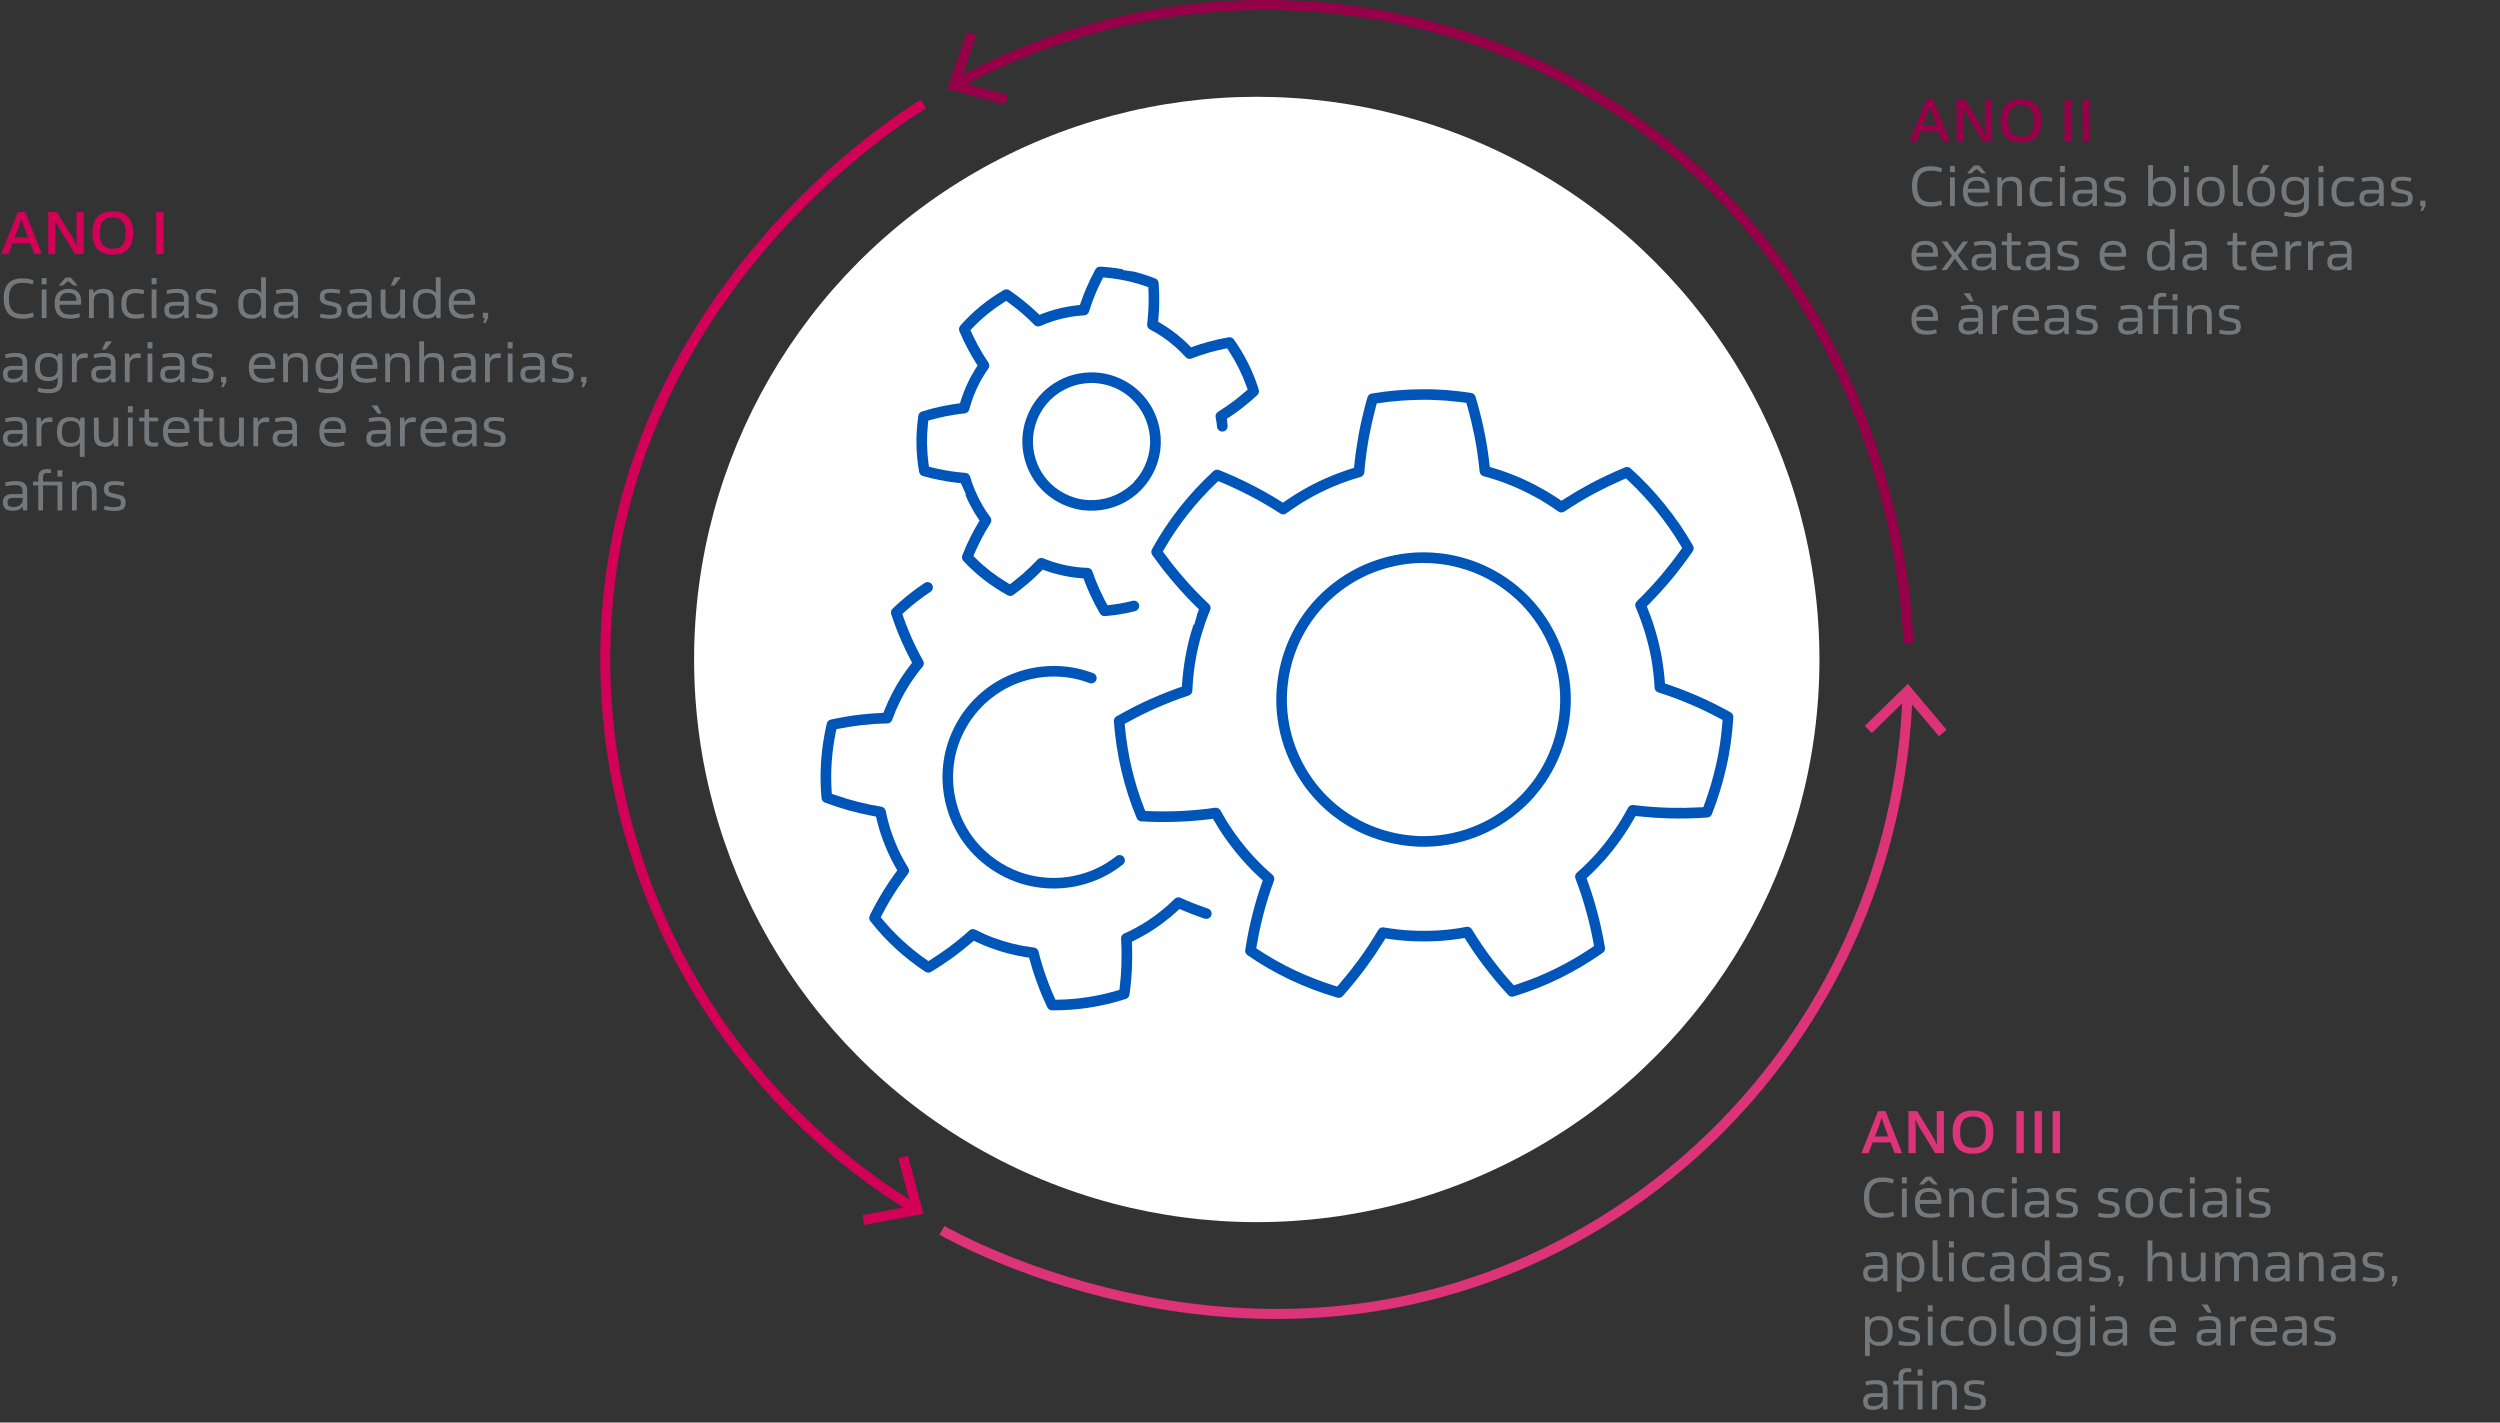 <?xml version="1.0" encoding="UTF-8"?>
<svg id="Camada_2" data-name="Camada 2" xmlns="http://www.w3.org/2000/svg" viewBox="0 0 1248.5 710.41">
  <rect x="0" y="0" width="1248.5" height="710.41" fill="#333333" stroke="none"/>
  <defs>
    <style>
      .cls-1 {
        fill: #0055b8;
      }

      .cls-2 {
        fill: #fff;
      }

      .cls-3 {
        fill: #950048;
      }

      .cls-4 {
        stroke: #d30058;
      }

      .cls-4, .cls-5, .cls-6 {
        fill: none;
        stroke-miterlimit: 10;
        stroke-width: 5px;
      }

      .cls-7 {
        fill: #dc3379;
      }

      .cls-5 {
        stroke: #dc3379;
      }

      .cls-6 {
        stroke: #950048;
      }

      .cls-8 {
        fill: #73787c;
      }

      .cls-9 {
        fill: #d30058;
      }
    </style>
  </defs>
  <g id="Camada_1-2" data-name="Camada 1">
    <g>
      <circle class="cls-2" cx="627.63" cy="329.34" r="281"/>
      <g>
        <path class="cls-9" d="m20.94,126.88h-3.78l-2.04-5.37H6.21l-2.04,5.37H.57l8.34-21h3.72l8.31,21Zm-13.59-8.34h6.63l-1.86-4.95c-.54-1.38-.99-2.82-1.38-4.26h-.12c-.39,1.44-.84,2.85-1.35,4.23l-1.92,4.98Z"/>
        <path class="cls-9" d="m41.79,126.88h-4.35l-7.59-12.42c-.84-1.47-1.56-2.76-2.28-4.32h-.09c.15,1.77.21,3.39.21,5.13v11.61h-3.6v-21h4.35l7.59,12.42c.84,1.47,1.56,2.76,2.25,4.32h.09c-.15-1.77-.15-3.39-.15-5.13v-11.61h3.57v21Z"/>
        <path class="cls-9" d="m66.48,116.23v.3c0,7.14-3.51,10.65-10.17,10.65s-10.17-3.51-10.17-10.65v-.3c0-7.14,3.48-10.65,10.17-10.65s10.17,3.51,10.17,10.65Zm-6.33,7.02c1.86-1.2,2.58-3.48,2.58-6.6v-.54c0-3.12-.72-5.4-2.58-6.6-.96-.6-2.22-.93-3.84-.93s-2.88.33-3.84.93c-1.86,1.2-2.58,3.48-2.58,6.6v.54c0,3.12.72,5.4,2.58,6.6.96.6,2.22.93,3.84.93s2.88-.33,3.84-.93Z"/>
        <path class="cls-9" d="m78,105.88h3.66v21h-3.66v-21Z"/>
        <path class="cls-8" d="m1.85,148.97c0-3.81,1.04-6.75,3.42-8.43,1.4-.98,3.28-1.54,5.77-1.54s4.45.48,5.77,1.06l-.48,1.99c-1.43-.5-3.11-.81-4.98-.81-2.02,0-3.39.39-4.42,1.12-1.74,1.23-2.46,3.44-2.46,6.5v.45c0,3.05.76,5.26,2.49,6.5,1.04.73,2.44,1.12,4.51,1.12,1.9,0,3.56-.31,4.98-.81l.48,1.99c-1.37.62-3.3,1.06-5.77,1.06s-4.45-.56-5.85-1.54c-2.41-1.68-3.44-4.7-3.44-8.43v-.22Z"/>
        <path class="cls-8" d="m23.27,142h-2.46v-3.14h2.46v3.14Zm-.03,16.88h-2.41v-14.34h2.41v14.34Z"/>
        <path class="cls-8" d="m29.71,152.19c.06,1.96.62,3.22,1.71,4,.92.64,2.18.95,3.92.95,1.62,0,3.19-.31,4.26-.7l.36,1.82c-1.04.48-2.91.9-4.84.9-5.01,0-7.81-1.9-7.81-7.56v-.22c0-4.56,2.27-7.11,6.86-7.11s6.36,2.38,6.36,6.33v1.6h-10.81Zm9.07-9.63h-2.13l-2.6-2.18-2.6,2.18h-2.13l3.39-3.92h2.69l3.39,3.92Zm-9.04,7.7h8.43v-.25c0-1.51-.42-2.55-1.34-3.14-.67-.42-1.51-.64-2.66-.64-1.2,0-2.04.22-2.74.64-1.04.67-1.54,1.79-1.68,3.39Z"/>
        <path class="cls-8" d="m56.76,158.88h-2.41v-8.68c0-2.86-.76-3.81-3.61-3.81-3.11,0-3.89,1.51-3.89,4.09v8.4h-2.41v-14.34h2.13l.22,1.96h.08c.56-1.18,1.82-2.24,4.56-2.24,4.17,0,5.32,1.93,5.32,5.77v8.85Z"/>
        <path class="cls-8" d="m63.08,151.94c0,2.18.5,3.61,1.76,4.4.76.48,1.82.7,3.19.7,1.23,0,2.69-.22,3.7-.5l.36,1.9c-1.01.36-2.6.73-4.45.73-1.37,0-2.55-.22-3.5-.62-2.44-1.04-3.53-3.36-3.53-6.72v-.22c0-3.33,1.06-5.68,3.5-6.72.95-.42,2.13-.62,3.5-.62,1.82,0,3.42.34,4.42.7l-.36,1.9c-1.01-.28-2.46-.48-3.67-.48-1.4,0-2.44.22-3.19.7-1.26.78-1.74,2.21-1.74,4.4v.45Z"/>
        <path class="cls-8" d="m78.18,142h-2.46v-3.14h2.46v3.14Zm-.03,16.88h-2.41v-14.34h2.41v14.34Z"/>
        <path class="cls-8" d="m94.22,158.88h-2.1l-.17-1.85h-.08c-.73.95-2.07,2.07-4.96,2.07-3.22,0-4.84-1.34-4.84-4.26,0-2.74,1.46-4.09,4.96-4.09h4.84v-1.23c0-2.38-.81-3.25-3.7-3.25-1.65,0-3.58.28-4.68.56l-.34-1.79c1.06-.39,3.02-.78,5.24-.78,4.34,0,5.82,1.51,5.82,5.12v9.49Zm-2.32-6.22h-4.7c-2.18,0-2.8.59-2.8,2.21,0,1.76.78,2.32,2.83,2.32,2.58,0,4.68-1.26,4.68-3.47v-1.06Z"/>
        <path class="cls-8" d="m97.86,158.46l.36-1.85c1.34.42,3,.62,4.59.62,2.77,0,3.53-.48,3.53-2.16s-.78-1.85-2.3-2.18l-2.13-.48c-2.32-.53-4.09-1.18-4.09-4.12s1.57-4.03,5.46-4.03c1.99,0,3.81.31,4.76.62l-.36,1.85c-1.04-.31-2.44-.53-4.23-.53-2.52,0-3.28.42-3.28,2.02,0,1.68.9,1.88,2.52,2.24l2.13.48c2.49.56,3.86,1.29,3.86,4.06,0,3.05-1.57,4.17-5.68,4.17-2.18,0-4.03-.31-5.15-.7Z"/>
        <path class="cls-8" d="m118.97,151.83v-.22c0-4.79,2.24-7.34,6.55-7.34,2.21,0,3.81.67,4.84,1.96l.11-.06c-.06-.7-.08-1.46-.08-2.18v-5.54h2.41v20.44h-2.1l-.22-1.65-.11-.03c-1.04,1.29-2.63,1.96-4.84,1.96-4.31,0-6.55-2.55-6.55-7.34Zm9.83,4.59c1.15-.81,1.6-2.32,1.6-4.48v-.45c0-2.16-.45-3.67-1.6-4.48-.7-.48-1.62-.73-2.88-.73s-2.18.25-2.88.73c-1.15.81-1.6,2.32-1.6,4.48v.45c0,2.16.45,3.67,1.6,4.48.7.48,1.62.73,2.88.73s2.18-.25,2.88-.73Z"/>
        <path class="cls-8" d="m148.82,158.88h-2.1l-.17-1.85h-.08c-.73.95-2.07,2.07-4.96,2.07-3.22,0-4.84-1.34-4.84-4.26,0-2.74,1.46-4.09,4.96-4.09h4.84v-1.23c0-2.38-.81-3.25-3.7-3.25-1.65,0-3.58.28-4.68.56l-.34-1.79c1.06-.39,3.02-.78,5.24-.78,4.34,0,5.82,1.51,5.82,5.12v9.49Zm-2.32-6.22h-4.7c-2.18,0-2.8.59-2.8,2.21,0,1.76.78,2.32,2.83,2.32,2.58,0,4.68-1.26,4.68-3.47v-1.06Z"/>
        <path class="cls-8" d="m159.74,158.46l.36-1.85c1.34.42,3,.62,4.59.62,2.77,0,3.53-.48,3.53-2.16s-.78-1.85-2.3-2.18l-2.13-.48c-2.32-.53-4.09-1.18-4.09-4.12s1.57-4.03,5.46-4.03c1.99,0,3.81.31,4.76.62l-.36,1.85c-1.04-.31-2.44-.53-4.23-.53-2.52,0-3.28.42-3.28,2.02,0,1.68.9,1.88,2.52,2.24l2.13.48c2.49.56,3.86,1.29,3.86,4.06,0,3.05-1.57,4.17-5.68,4.17-2.18,0-4.03-.31-5.15-.7Z"/>
        <path class="cls-8" d="m185.58,158.88h-2.1l-.17-1.85h-.08c-.73.95-2.07,2.07-4.96,2.07-3.22,0-4.84-1.34-4.84-4.26,0-2.74,1.46-4.09,4.96-4.09h4.84v-1.23c0-2.38-.81-3.25-3.7-3.25-1.65,0-3.58.28-4.68.56l-.34-1.79c1.06-.39,3.02-.78,5.24-.78,4.34,0,5.82,1.51,5.82,5.12v9.49Zm-2.32-6.22h-4.7c-2.18,0-2.8.59-2.8,2.21,0,1.76.78,2.32,2.83,2.32,2.58,0,4.68-1.26,4.68-3.47v-1.06Z"/>
        <path class="cls-8" d="m190.09,144.55h2.41v8.57c0,2.94.78,3.92,3.53,3.92,3.11,0,3.81-1.76,3.81-4.2v-8.29h2.41v14.34h-2.16l-.2-1.85h-.08c-.59,1.06-1.79,2.13-4.06,2.13-4.12,0-5.66-1.65-5.66-5.88v-8.74Zm5.01-1.96l1.93-4.12h3.11v.06l-3.16,4.06h-1.88Z"/>
        <path class="cls-8" d="m206.22,151.83v-.22c0-4.79,2.24-7.34,6.55-7.34,2.21,0,3.81.67,4.84,1.96l.11-.06c-.06-.7-.08-1.46-.08-2.18v-5.54h2.41v20.44h-2.1l-.22-1.65-.11-.03c-1.04,1.29-2.63,1.96-4.84,1.96-4.31,0-6.55-2.55-6.55-7.34Zm9.83,4.59c1.15-.81,1.6-2.32,1.6-4.48v-.45c0-2.16-.45-3.67-1.6-4.48-.7-.48-1.62-.73-2.88-.73s-2.18.25-2.88.73c-1.15.81-1.6,2.32-1.6,4.48v.45c0,2.16.45,3.67,1.6,4.48.7.48,1.62.73,2.88.73s2.18-.25,2.88-.73Z"/>
        <path class="cls-8" d="m226.46,152.19c.06,1.96.62,3.22,1.71,4,.92.64,2.18.95,3.92.95,1.62,0,3.19-.31,4.26-.7l.36,1.82c-1.04.48-2.91.9-4.84.9-5.01,0-7.81-1.9-7.81-7.56v-.22c0-4.56,2.27-7.11,6.86-7.11s6.36,2.38,6.36,6.33v1.6h-10.81Zm.03-1.93h8.43v-.25c0-1.51-.42-2.55-1.34-3.14-.67-.42-1.51-.64-2.66-.64-1.2,0-2.04.22-2.74.64-1.04.67-1.54,1.79-1.68,3.39Z"/>
        <path class="cls-8" d="m241.27,161.35l.92-2.46h-1.04v-2.69h2.63v2.52l-1.32,2.63h-1.2Z"/>
        <path class="cls-8" d="m13.61,190.88h-2.1l-.17-1.85h-.08c-.73.95-2.07,2.07-4.96,2.07-3.22,0-4.84-1.34-4.84-4.26,0-2.74,1.46-4.09,4.96-4.09h4.84v-1.23c0-2.38-.81-3.25-3.7-3.25-1.65,0-3.58.28-4.68.56l-.34-1.79c1.06-.39,3.02-.78,5.24-.78,4.34,0,5.82,1.51,5.82,5.12v9.49Zm-2.32-6.22h-4.7c-2.18,0-2.8.59-2.8,2.21,0,1.76.78,2.32,2.83,2.32,2.58,0,4.68-1.26,4.68-3.47v-1.06Z"/>
        <path class="cls-8" d="m28.73,178.11l.08-.03.2-1.54h2.16v13.97c0,4-2.18,5.85-6.92,5.85-2.07,0-4.14-.31-5.49-.78l.36-1.93c1.18.34,3.05.7,4.9.7,3.64,0,4.76-1.26,4.76-3.89v-1.01l.06-.98h-.08c-1.04,1.23-2.63,1.85-4.79,1.85-4.17,0-6.5-2.41-6.5-6.94v-.17c0-4.54,2.32-6.94,6.5-6.94,2.13,0,3.72.64,4.76,1.85Zm.06,4.98c0-1.88-.39-3.28-1.48-4.06-.67-.5-1.65-.76-2.94-.76s-2.27.25-2.97.78c-1.04.76-1.46,2.1-1.46,4.03v.39c0,1.93.45,3.28,1.46,4.03.7.53,1.68.78,2.97.78s2.27-.28,2.94-.78c1.09-.78,1.48-2.16,1.48-4.03v-.39Z"/>
        <path class="cls-8" d="m43.82,178.79c-.31-.03-.92-.06-1.32-.06-3.39,0-4.17,1.54-4.17,3.78v8.37h-2.41v-14.34h2.13l.22,2.24h.08c.67-1.34,1.74-2.35,4.12-2.35.53,0,1.04.06,1.34.11v2.24Z"/>
        <path class="cls-8" d="m57.71,190.88h-2.1l-.17-1.85h-.08c-.73.95-2.07,2.07-4.96,2.07-3.22,0-4.84-1.34-4.84-4.26,0-2.74,1.46-4.09,4.96-4.09h4.84v-1.23c0-2.38-.81-3.25-3.7-3.25-1.65,0-3.58.28-4.68.56l-.34-1.79c1.06-.39,3.02-.78,5.24-.78,4.34,0,5.82,1.51,5.82,5.12v9.49Zm-2.32-6.22h-4.7c-2.18,0-2.8.59-2.8,2.21,0,1.76.78,2.32,2.83,2.32,2.58,0,4.68-1.26,4.68-3.47v-1.06Zm-4.48-10.08l1.93-4.12h3.11v.06l-3.16,4.06h-1.88Z"/>
        <path class="cls-8" d="m70.25,178.79c-.31-.03-.92-.06-1.32-.06-3.39,0-4.17,1.54-4.17,3.78v8.37h-2.41v-14.34h2.13l.22,2.24h.08c.67-1.34,1.74-2.35,4.12-2.35.53,0,1.04.06,1.34.11v2.24Z"/>
        <path class="cls-8" d="m76.13,174h-2.46v-3.14h2.46v3.14Zm-.03,16.88h-2.41v-14.34h2.41v14.34Z"/>
        <path class="cls-8" d="m92.18,190.88h-2.1l-.17-1.85h-.08c-.73.95-2.07,2.07-4.96,2.07-3.22,0-4.84-1.34-4.84-4.26,0-2.74,1.46-4.09,4.96-4.09h4.84v-1.23c0-2.38-.81-3.25-3.7-3.25-1.65,0-3.58.28-4.68.56l-.34-1.79c1.06-.39,3.02-.78,5.24-.78,4.34,0,5.82,1.51,5.82,5.12v9.49Zm-2.32-6.22h-4.7c-2.18,0-2.8.59-2.8,2.21,0,1.76.78,2.32,2.83,2.32,2.58,0,4.68-1.26,4.68-3.47v-1.06Z"/>
        <path class="cls-8" d="m95.82,190.46l.36-1.85c1.34.42,3,.62,4.59.62,2.77,0,3.53-.48,3.53-2.16s-.78-1.85-2.3-2.18l-2.13-.48c-2.32-.53-4.09-1.18-4.09-4.12s1.57-4.03,5.46-4.03c1.99,0,3.81.31,4.76.62l-.36,1.85c-1.04-.31-2.44-.53-4.23-.53-2.52,0-3.28.42-3.28,2.02,0,1.68.9,1.88,2.52,2.24l2.13.48c2.49.56,3.86,1.29,3.86,4.06,0,3.05-1.57,4.17-5.68,4.17-2.18,0-4.03-.31-5.15-.7Z"/>
        <path class="cls-8" d="m110.51,193.35l.92-2.46h-1.04v-2.69h2.63v2.52l-1.32,2.63h-1.2Z"/>
        <path class="cls-8" d="m126.67,184.19c.06,1.96.62,3.22,1.71,4,.92.64,2.18.95,3.92.95,1.62,0,3.19-.31,4.26-.7l.36,1.82c-1.04.48-2.91.9-4.84.9-5.01,0-7.81-1.9-7.81-7.56v-.22c0-4.56,2.27-7.11,6.86-7.11s6.36,2.38,6.36,6.33v1.6h-10.81Zm.03-1.93h8.43v-.25c0-1.51-.42-2.55-1.34-3.14-.67-.42-1.51-.64-2.66-.64-1.2,0-2.04.22-2.74.64-1.04.67-1.54,1.79-1.68,3.39Z"/>
        <path class="cls-8" d="m153.72,190.88h-2.41v-8.68c0-2.86-.76-3.81-3.61-3.81-3.11,0-3.89,1.51-3.89,4.09v8.4h-2.41v-14.34h2.13l.22,1.96h.08c.56-1.18,1.82-2.24,4.56-2.24,4.17,0,5.32,1.93,5.32,5.77v8.85Z"/>
        <path class="cls-8" d="m168.84,178.11l.08-.03.2-1.54h2.16v13.97c0,4-2.18,5.85-6.92,5.85-2.07,0-4.14-.31-5.49-.78l.36-1.93c1.18.34,3.05.7,4.9.7,3.64,0,4.76-1.26,4.76-3.89v-1.01l.06-.98h-.08c-1.04,1.23-2.63,1.85-4.79,1.85-4.17,0-6.5-2.41-6.5-6.94v-.17c0-4.54,2.32-6.94,6.5-6.94,2.13,0,3.72.64,4.76,1.85Zm.06,4.98c0-1.88-.39-3.28-1.48-4.06-.67-.5-1.65-.76-2.94-.76s-2.27.25-2.97.78c-1.04.76-1.46,2.1-1.46,4.03v.39c0,1.93.45,3.28,1.46,4.03.7.53,1.68.78,2.97.78s2.27-.28,2.94-.78c1.09-.78,1.48-2.16,1.48-4.03v-.39Z"/>
        <path class="cls-8" d="m177.66,184.19c.06,1.96.62,3.22,1.71,4,.92.64,2.18.95,3.92.95,1.62,0,3.19-.31,4.26-.7l.36,1.82c-1.04.48-2.91.9-4.84.9-5.01,0-7.81-1.9-7.81-7.56v-.22c0-4.56,2.27-7.11,6.86-7.11s6.36,2.38,6.36,6.33v1.6h-10.81Zm.03-1.93h8.43v-.25c0-1.51-.42-2.55-1.34-3.14-.67-.42-1.51-.64-2.66-.64-1.2,0-2.04.22-2.74.64-1.04.67-1.54,1.79-1.68,3.39Z"/>
        <path class="cls-8" d="m204.71,190.88h-2.41v-8.68c0-2.86-.76-3.81-3.61-3.81-3.11,0-3.89,1.51-3.89,4.09v8.4h-2.41v-14.34h2.13l.22,1.96h.08c.56-1.18,1.82-2.24,4.56-2.24,4.17,0,5.32,1.93,5.32,5.77v8.85Z"/>
        <path class="cls-8" d="m221.7,190.88h-2.41v-8.68c0-2.86-.76-3.81-3.61-3.81-3.11,0-3.89,1.51-3.89,4.09v8.4h-2.41v-20.44h2.41v5.68c0,.78-.03,1.62-.08,2.35l.08.03c.56-1.18,1.85-2.24,4.59-2.24,4.17,0,5.32,1.93,5.32,5.77v8.85Z"/>
        <path class="cls-8" d="m237.58,190.88h-2.1l-.17-1.85h-.08c-.73.95-2.07,2.07-4.96,2.07-3.22,0-4.84-1.34-4.84-4.26,0-2.74,1.46-4.09,4.96-4.09h4.84v-1.23c0-2.38-.81-3.25-3.7-3.25-1.65,0-3.58.28-4.68.56l-.34-1.79c1.06-.39,3.02-.78,5.24-.78,4.34,0,5.82,1.51,5.82,5.12v9.49Zm-2.32-6.22h-4.7c-2.18,0-2.8.59-2.8,2.21,0,1.76.78,2.32,2.83,2.32,2.58,0,4.68-1.26,4.68-3.47v-1.06Z"/>
        <path class="cls-8" d="m250.12,178.79c-.31-.03-.92-.06-1.32-.06-3.39,0-4.17,1.54-4.17,3.78v8.37h-2.41v-14.34h2.13l.22,2.24h.08c.67-1.34,1.74-2.35,4.12-2.35.53,0,1.04.06,1.34.11v2.24Z"/>
        <path class="cls-8" d="m256,174h-2.46v-3.14h2.46v3.14Zm-.03,16.88h-2.41v-14.34h2.41v14.34Z"/>
        <path class="cls-8" d="m272.05,190.88h-2.1l-.17-1.85h-.08c-.73.95-2.07,2.07-4.96,2.07-3.22,0-4.84-1.34-4.84-4.26,0-2.74,1.46-4.09,4.96-4.09h4.84v-1.23c0-2.38-.81-3.25-3.7-3.25-1.65,0-3.58.28-4.68.56l-.34-1.79c1.06-.39,3.02-.78,5.24-.78,4.34,0,5.82,1.51,5.82,5.12v9.49Zm-2.32-6.22h-4.7c-2.18,0-2.8.59-2.8,2.21,0,1.76.78,2.32,2.83,2.32,2.58,0,4.68-1.26,4.68-3.47v-1.06Z"/>
        <path class="cls-8" d="m275.69,190.46l.36-1.85c1.34.42,3,.62,4.59.62,2.77,0,3.53-.48,3.53-2.16s-.78-1.85-2.3-2.18l-2.13-.48c-2.32-.53-4.09-1.18-4.09-4.12s1.57-4.03,5.46-4.03c1.99,0,3.81.31,4.76.62l-.36,1.85c-1.04-.31-2.44-.53-4.23-.53-2.52,0-3.28.42-3.28,2.02,0,1.68.9,1.88,2.52,2.24l2.13.48c2.49.56,3.86,1.29,3.86,4.06,0,3.05-1.57,4.17-5.68,4.17-2.18,0-4.03-.31-5.15-.7Z"/>
        <path class="cls-8" d="m290.38,193.35l.92-2.46h-1.04v-2.69h2.63v2.52l-1.32,2.63h-1.2Z"/>
        <path class="cls-8" d="m13.61,222.88h-2.1l-.17-1.85h-.08c-.73.95-2.07,2.07-4.96,2.07-3.22,0-4.84-1.34-4.84-4.26,0-2.74,1.46-4.09,4.96-4.09h4.84v-1.23c0-2.38-.81-3.25-3.7-3.25-1.65,0-3.58.28-4.68.56l-.34-1.79c1.06-.39,3.02-.78,5.24-.78,4.34,0,5.82,1.51,5.82,5.12v9.49Zm-2.32-6.22h-4.7c-2.18,0-2.8.59-2.8,2.21,0,1.76.78,2.32,2.83,2.32,2.58,0,4.68-1.26,4.68-3.47v-1.06Z"/>
        <path class="cls-8" d="m26.15,210.79c-.31-.03-.92-.06-1.32-.06-3.39,0-4.17,1.54-4.17,3.78v8.37h-2.41v-14.34h2.13l.22,2.24h.08c.67-1.34,1.74-2.35,4.12-2.35.53,0,1.04.06,1.34.11v2.24Z"/>
        <path class="cls-8" d="m28.45,215.83v-.22c0-4.79,2.24-7.34,6.55-7.34,2.21,0,3.81.67,4.84,1.96l.11-.03.22-1.65h2.1v19.6h-2.41v-4.7c0-.73.03-1.48.08-2.18l-.11-.03c-1.04,1.29-2.63,1.93-4.84,1.93-4.31,0-6.55-2.55-6.55-7.34Zm9.83,4.59c1.15-.81,1.6-2.32,1.6-4.48v-.45c0-2.16-.45-3.67-1.6-4.48-.7-.48-1.62-.73-2.88-.73s-2.18.25-2.88.73c-1.15.81-1.6,2.32-1.6,4.48v.45c0,2.16.45,3.67,1.6,4.48.7.48,1.62.73,2.88.73s2.18-.25,2.88-.73Z"/>
        <path class="cls-8" d="m46.9,208.55h2.41v8.57c0,2.94.78,3.92,3.53,3.92,3.11,0,3.81-1.76,3.81-4.2v-8.29h2.41v14.34h-2.16l-.2-1.85h-.08c-.59,1.06-1.79,2.13-4.06,2.13-4.12,0-5.66-1.65-5.66-5.88v-8.74Z"/>
        <path class="cls-8" d="m66.33,206h-2.46v-3.14h2.46v3.14Zm-.03,16.88h-2.41v-14.34h2.41v14.34Z"/>
        <path class="cls-8" d="m72.07,218.82v-8.4h-2.58v-1.88h2.66l.11-4.23h2.16v4.23h4.54v1.88h-4.51v8.06c0,2.04.56,2.6,2.69,2.6.62,0,1.43-.06,1.88-.14v1.82c-.48.14-1.37.28-2.18.28-3.47,0-4.76-1.15-4.76-4.23Z"/>
        <path class="cls-8" d="m83.8,216.19c.06,1.96.62,3.22,1.71,4,.92.64,2.18.95,3.92.95,1.62,0,3.19-.31,4.26-.7l.36,1.82c-1.04.48-2.91.9-4.84.9-5.01,0-7.81-1.9-7.81-7.56v-.22c0-4.56,2.27-7.11,6.86-7.11s6.36,2.38,6.36,6.33v1.6h-10.81Zm.03-1.93h8.43v-.25c0-1.51-.42-2.55-1.34-3.14-.67-.42-1.51-.64-2.66-.64-1.2,0-2.04.22-2.74.64-1.04.67-1.54,1.79-1.68,3.39Z"/>
        <path class="cls-8" d="m99.32,218.82v-8.4h-2.58v-1.88h2.66l.11-4.23h2.16v4.23h4.54v1.88h-4.51v8.06c0,2.04.56,2.6,2.69,2.6.62,0,1.43-.06,1.88-.14v1.82c-.48.14-1.37.28-2.18.28-3.47,0-4.76-1.15-4.76-4.23Z"/>
        <path class="cls-8" d="m109.62,208.55h2.41v8.57c0,2.94.78,3.92,3.53,3.92,3.11,0,3.81-1.76,3.81-4.2v-8.29h2.41v14.34h-2.16l-.2-1.85h-.08c-.59,1.06-1.79,2.13-4.06,2.13-4.12,0-5.66-1.65-5.66-5.88v-8.74Z"/>
        <path class="cls-8" d="m134.43,210.79c-.31-.03-.92-.06-1.32-.06-3.39,0-4.17,1.54-4.17,3.78v8.37h-2.41v-14.34h2.13l.22,2.24h.08c.67-1.34,1.74-2.35,4.12-2.35.53,0,1.04.06,1.34.11v2.24Z"/>
        <path class="cls-8" d="m148.32,222.88h-2.1l-.17-1.85h-.08c-.73.95-2.07,2.07-4.96,2.07-3.22,0-4.84-1.34-4.84-4.26,0-2.74,1.46-4.09,4.96-4.09h4.84v-1.23c0-2.38-.81-3.25-3.7-3.25-1.65,0-3.58.28-4.68.56l-.34-1.79c1.06-.39,3.02-.78,5.24-.78,4.34,0,5.82,1.51,5.82,5.12v9.49Zm-2.32-6.22h-4.7c-2.18,0-2.8.59-2.8,2.21,0,1.76.78,2.32,2.83,2.32,2.58,0,4.68-1.26,4.68-3.47v-1.06Z"/>
        <path class="cls-8" d="m161.87,216.19c.06,1.96.62,3.22,1.71,4,.92.64,2.18.95,3.92.95,1.62,0,3.19-.31,4.26-.7l.36,1.82c-1.04.48-2.91.9-4.84.9-5.01,0-7.81-1.9-7.81-7.56v-.22c0-4.56,2.27-7.11,6.86-7.11s6.36,2.38,6.36,6.33v1.6h-10.81Zm.03-1.93h8.43v-.25c0-1.51-.42-2.55-1.34-3.14-.67-.42-1.51-.64-2.66-.64-1.2,0-2.04.22-2.74.64-1.04.67-1.54,1.79-1.68,3.39Z"/>
        <path class="cls-8" d="m195.1,222.88h-2.1l-.17-1.85h-.08c-.73.95-2.07,2.07-4.96,2.07-3.22,0-4.84-1.34-4.84-4.26,0-2.74,1.46-4.09,4.96-4.09h4.84v-1.23c0-2.38-.81-3.25-3.7-3.25-1.65,0-3.58.28-4.68.56l-.34-1.79c1.06-.39,3.02-.78,5.24-.78,4.34,0,5.82,1.51,5.82,5.12v9.49Zm-2.32-6.22h-4.7c-2.18,0-2.8.59-2.8,2.21,0,1.76.78,2.32,2.83,2.32,2.58,0,4.68-1.26,4.68-3.47v-1.06Zm-4.12-10.08l-3.16-4.06v-.06h3.11l1.93,4.12h-1.88Z"/>
        <path class="cls-8" d="m207.65,210.79c-.31-.03-.92-.06-1.32-.06-3.39,0-4.17,1.54-4.17,3.78v8.37h-2.41v-14.34h2.13l.22,2.24h.08c.67-1.34,1.74-2.35,4.12-2.35.53,0,1.04.06,1.34.11v2.24Z"/>
        <path class="cls-8" d="m212.35,216.19c.06,1.96.62,3.22,1.71,4,.92.64,2.18.95,3.92.95,1.62,0,3.19-.31,4.26-.7l.36,1.82c-1.04.48-2.91.9-4.84.9-5.01,0-7.81-1.9-7.81-7.56v-.22c0-4.56,2.27-7.11,6.86-7.11s6.36,2.38,6.36,6.33v1.6h-10.81Zm.03-1.93h8.43v-.25c0-1.51-.42-2.55-1.34-3.14-.67-.42-1.51-.64-2.66-.64-1.2,0-2.04.22-2.74.64-1.04.67-1.54,1.79-1.68,3.39Z"/>
        <path class="cls-8" d="m238.03,222.88h-2.1l-.17-1.85h-.08c-.73.95-2.07,2.07-4.96,2.07-3.22,0-4.84-1.34-4.84-4.26,0-2.74,1.46-4.09,4.96-4.09h4.84v-1.23c0-2.38-.81-3.25-3.7-3.25-1.65,0-3.58.28-4.68.56l-.34-1.79c1.06-.39,3.02-.78,5.24-.78,4.34,0,5.82,1.51,5.82,5.12v9.49Zm-2.32-6.22h-4.7c-2.18,0-2.8.59-2.8,2.21,0,1.76.78,2.32,2.83,2.32,2.58,0,4.68-1.26,4.68-3.47v-1.06Z"/>
        <path class="cls-8" d="m241.67,222.46l.36-1.85c1.34.42,3,.62,4.59.62,2.77,0,3.53-.48,3.53-2.16s-.78-1.85-2.3-2.18l-2.13-.48c-2.32-.53-4.09-1.18-4.09-4.12s1.57-4.03,5.46-4.03c1.99,0,3.81.31,4.76.62l-.36,1.85c-1.04-.31-2.44-.53-4.23-.53-2.52,0-3.28.42-3.28,2.02,0,1.68.9,1.88,2.52,2.24l2.13.48c2.49.56,3.86,1.29,3.86,4.06,0,3.05-1.57,4.17-5.68,4.17-2.18,0-4.03-.31-5.15-.7Z"/>
        <path class="cls-8" d="m13.61,254.88h-2.1l-.17-1.85h-.08c-.73.95-2.07,2.07-4.96,2.07-3.22,0-4.84-1.34-4.84-4.26,0-2.74,1.46-4.09,4.96-4.09h4.84v-1.23c0-2.38-.81-3.25-3.7-3.25-1.65,0-3.58.28-4.68.56l-.34-1.79c1.06-.39,3.02-.78,5.24-.78,4.34,0,5.82,1.51,5.82,5.12v9.49Zm-2.32-6.22h-4.7c-2.18,0-2.8.59-2.8,2.21,0,1.76.78,2.32,2.83,2.32,2.58,0,4.68-1.26,4.68-3.47v-1.06Z"/>
        <path class="cls-8" d="m31.11,254.88h-2.41v-12.46h-7.2v12.46h-2.38v-12.46h-2.63v-1.88h2.63v-1.76c0-3.33,1.4-4.51,4.51-4.51.73,0,1.43.08,1.85.17v1.79c-.42-.03-.95-.06-1.43-.06-2.02,0-2.6.64-2.6,2.63v1.74h9.66v14.34Zm.03-16.88h-2.46v-3.14h2.46v3.14Z"/>
        <path class="cls-8" d="m48.27,254.88h-2.41v-8.68c0-2.86-.76-3.81-3.61-3.81-3.11,0-3.89,1.51-3.89,4.09v8.4h-2.41v-14.34h2.13l.22,1.96h.08c.56-1.18,1.82-2.24,4.56-2.24,4.17,0,5.32,1.93,5.32,5.77v8.85Z"/>
        <path class="cls-8" d="m51.91,254.46l.36-1.85c1.34.42,3,.62,4.59.62,2.77,0,3.53-.48,3.53-2.16s-.78-1.85-2.3-2.18l-2.13-.48c-2.32-.53-4.09-1.18-4.09-4.12s1.57-4.03,5.46-4.03c1.99,0,3.81.31,4.76.62l-.36,1.85c-1.04-.31-2.44-.53-4.23-.53-2.52,0-3.28.42-3.28,2.02,0,1.68.9,1.88,2.52,2.24l2.13.48c2.49.56,3.86,1.29,3.86,4.06,0,3.05-1.57,4.17-5.68,4.17-2.18,0-4.03-.31-5.15-.7Z"/>
      </g>
      <g>
        <path class="cls-3" d="m973.94,70.88h-3.78l-2.04-5.37h-8.91l-2.04,5.37h-3.6l8.34-21h3.72l8.31,21Zm-13.59-8.34h6.63l-1.86-4.95c-.54-1.38-.99-2.82-1.38-4.26h-.12c-.39,1.44-.84,2.85-1.35,4.23l-1.92,4.98Z"/>
        <path class="cls-3" d="m994.79,70.88h-4.35l-7.59-12.42c-.84-1.47-1.56-2.76-2.28-4.32h-.09c.15,1.77.21,3.39.21,5.13v11.61h-3.6v-21h4.35l7.59,12.42c.84,1.47,1.56,2.76,2.25,4.32h.09c-.15-1.77-.15-3.39-.15-5.13v-11.61h3.57v21Z"/>
        <path class="cls-3" d="m1019.48,60.23v.3c0,7.14-3.51,10.65-10.17,10.65s-10.17-3.51-10.17-10.65v-.3c0-7.14,3.48-10.65,10.17-10.65s10.17,3.51,10.17,10.65Zm-6.33,7.02c1.86-1.2,2.58-3.48,2.58-6.6v-.54c0-3.12-.72-5.4-2.58-6.6-.96-.6-2.22-.93-3.84-.93s-2.88.33-3.84.93c-1.86,1.2-2.58,3.48-2.58,6.6v.54c0,3.12.72,5.4,2.58,6.6.96.6,2.22.93,3.84.93s2.88-.33,3.84-.93Z"/>
        <path class="cls-3" d="m1031,49.88h3.66v21h-3.66v-21Z"/>
        <path class="cls-3" d="m1040.06,49.88h3.66v21h-3.66v-21Z"/>
        <path class="cls-8" d="m954.85,92.97c0-3.81,1.04-6.75,3.42-8.43,1.4-.98,3.28-1.54,5.77-1.54s4.45.48,5.77,1.06l-.48,1.99c-1.43-.5-3.11-.81-4.98-.81-2.02,0-3.39.39-4.42,1.12-1.74,1.23-2.46,3.44-2.46,6.5v.45c0,3.05.76,5.26,2.49,6.5,1.04.73,2.44,1.12,4.51,1.12,1.9,0,3.56-.31,4.98-.81l.48,1.99c-1.37.62-3.3,1.06-5.77,1.06s-4.45-.56-5.85-1.54c-2.41-1.68-3.44-4.7-3.44-8.43v-.22Z"/>
        <path class="cls-8" d="m976.27,86h-2.46v-3.14h2.46v3.14Zm-.03,16.88h-2.41v-14.34h2.41v14.34Z"/>
        <path class="cls-8" d="m982.71,96.19c.06,1.96.62,3.22,1.71,4,.92.64,2.18.95,3.92.95,1.62,0,3.19-.31,4.26-.7l.36,1.82c-1.04.48-2.91.9-4.84.9-5.01,0-7.81-1.9-7.81-7.56v-.22c0-4.56,2.27-7.11,6.86-7.11s6.36,2.38,6.36,6.33v1.6h-10.81Zm9.07-9.63h-2.13l-2.6-2.18-2.6,2.18h-2.13l3.39-3.92h2.69l3.39,3.92Zm-9.04,7.7h8.43v-.25c0-1.51-.42-2.55-1.34-3.14-.67-.42-1.51-.64-2.66-.64-1.2,0-2.04.22-2.74.64-1.04.67-1.54,1.79-1.68,3.39Z"/>
        <path class="cls-8" d="m1009.76,102.88h-2.41v-8.68c0-2.86-.76-3.81-3.61-3.81-3.11,0-3.89,1.51-3.89,4.09v8.4h-2.41v-14.34h2.13l.22,1.96h.08c.56-1.18,1.82-2.24,4.56-2.24,4.17,0,5.32,1.93,5.32,5.77v8.85Z"/>
        <path class="cls-8" d="m1016.08,95.94c0,2.18.5,3.61,1.76,4.4.76.48,1.82.7,3.19.7,1.23,0,2.69-.22,3.7-.5l.36,1.9c-1.01.36-2.6.73-4.45.73-1.37,0-2.55-.22-3.5-.62-2.44-1.04-3.53-3.36-3.53-6.72v-.22c0-3.33,1.06-5.68,3.5-6.72.95-.42,2.13-.62,3.5-.62,1.82,0,3.42.34,4.42.7l-.36,1.9c-1.01-.28-2.46-.48-3.67-.48-1.4,0-2.44.22-3.19.7-1.26.78-1.74,2.21-1.74,4.4v.45Z"/>
        <path class="cls-8" d="m1031.18,86h-2.46v-3.14h2.46v3.14Zm-.03,16.88h-2.41v-14.34h2.41v14.34Z"/>
        <path class="cls-8" d="m1047.22,102.88h-2.1l-.17-1.85h-.08c-.73.95-2.07,2.07-4.96,2.07-3.22,0-4.84-1.34-4.84-4.26,0-2.74,1.46-4.09,4.96-4.09h4.84v-1.23c0-2.38-.81-3.25-3.7-3.25-1.65,0-3.58.28-4.68.56l-.34-1.79c1.06-.39,3.02-.78,5.24-.78,4.34,0,5.82,1.51,5.82,5.12v9.49Zm-2.32-6.22h-4.7c-2.18,0-2.8.59-2.8,2.21,0,1.76.78,2.32,2.83,2.32,2.58,0,4.68-1.26,4.68-3.47v-1.06Z"/>
        <path class="cls-8" d="m1050.86,102.46l.36-1.85c1.34.42,3,.62,4.59.62,2.77,0,3.53-.48,3.53-2.16s-.78-1.85-2.3-2.18l-2.13-.48c-2.32-.53-4.09-1.18-4.09-4.12s1.57-4.03,5.46-4.03c1.99,0,3.81.31,4.76.62l-.36,1.85c-1.04-.31-2.44-.53-4.23-.53-2.52,0-3.28.42-3.28,2.02,0,1.68.9,1.88,2.52,2.24l2.13.48c2.49.56,3.86,1.29,3.86,4.06,0,3.05-1.57,4.17-5.68,4.17-2.18,0-4.03-.31-5.15-.7Z"/>
        <path class="cls-8" d="m1075.19,101.2l-.08.03-.22,1.65h-2.1v-20.44h2.41v5.54c0,.73-.03,1.48-.08,2.18l.11.06c1.04-1.29,2.63-1.96,4.84-1.96,4.31,0,6.55,2.55,6.55,7.34v.22c0,4.79-2.24,7.34-6.55,7.34-2.24,0-3.84-.67-4.87-1.96Zm7.36-.78c1.15-.81,1.6-2.32,1.6-4.48v-.45c0-2.16-.45-3.67-1.6-4.48-.7-.48-1.62-.73-2.88-.73s-2.18.25-2.88.73c-1.15.81-1.6,2.32-1.6,4.48v.45c0,2.16.45,3.67,1.6,4.48.7.48,1.62.73,2.88.73s2.18-.25,2.88-.73Z"/>
        <path class="cls-8" d="m1093.11,86h-2.46v-3.14h2.46v3.14Zm-.03,16.88h-2.41v-14.34h2.41v14.34Z"/>
        <path class="cls-8" d="m1111.03,95.83c0,4.79-2.21,7.34-6.94,7.34s-6.94-2.55-6.94-7.34v-.22c0-4.79,2.21-7.34,6.94-7.34s6.94,2.55,6.94,7.34v.22Zm-2.46-.34c0-2.16-.45-3.67-1.6-4.48-.7-.48-1.62-.73-2.88-.73s-2.18.25-2.88.73c-1.15.81-1.6,2.32-1.6,4.48v.45c0,2.16.45,3.67,1.6,4.48.7.48,1.62.73,2.88.73s2.18-.25,2.88-.73c1.15-.81,1.6-2.32,1.6-4.48v-.45Z"/>
        <path class="cls-8" d="m1117.5,99.3c0,1.34.36,1.62,1.6,1.62.39,0,.84-.03,1.04-.06v1.96c-.31.08-.92.17-1.62.17-2.55,0-3.42-.92-3.42-3.22v-17.33h2.41v16.86Z"/>
        <path class="cls-8" d="m1136.15,95.83c0,4.79-2.21,7.34-6.94,7.34s-6.94-2.55-6.94-7.34v-.22c0-4.79,2.21-7.34,6.94-7.34s6.94,2.55,6.94,7.34v.22Zm-2.46-.34c0-2.16-.45-3.67-1.6-4.48-.7-.48-1.62-.73-2.88-.73s-2.18.25-2.88.73c-1.15.81-1.6,2.32-1.6,4.48v.45c0,2.16.45,3.67,1.6,4.48.7.48,1.62.73,2.88.73s2.18-.25,2.88-.73c1.15-.81,1.6-2.32,1.6-4.48v-.45Zm-5.32-8.9l1.93-4.12h3.11v.06l-3.16,4.06h-1.88Z"/>
        <path class="cls-8" d="m1150.59,90.11l.08-.03.2-1.54h2.16v13.97c0,4-2.18,5.85-6.92,5.85-2.07,0-4.14-.31-5.49-.78l.36-1.93c1.18.34,3.05.7,4.9.7,3.64,0,4.76-1.26,4.76-3.89v-1.01l.06-.98h-.08c-1.04,1.23-2.63,1.85-4.79,1.85-4.17,0-6.5-2.41-6.5-6.94v-.17c0-4.54,2.32-6.94,6.5-6.94,2.13,0,3.72.64,4.76,1.85Zm.06,4.98c0-1.88-.39-3.28-1.48-4.06-.67-.5-1.65-.76-2.94-.76s-2.27.25-2.97.78c-1.04.76-1.46,2.1-1.46,4.03v.39c0,1.93.45,3.28,1.46,4.03.7.53,1.68.78,2.97.78s2.27-.28,2.94-.78c1.09-.78,1.48-2.16,1.48-4.03v-.39Z"/>
        <path class="cls-8" d="m1160.31,86h-2.46v-3.14h2.46v3.14Zm-.03,16.88h-2.41v-14.34h2.41v14.34Z"/>
        <path class="cls-8" d="m1166.81,95.94c0,2.18.5,3.61,1.76,4.4.76.48,1.82.7,3.19.7,1.23,0,2.69-.22,3.7-.5l.36,1.9c-1.01.36-2.6.73-4.45.73-1.37,0-2.55-.22-3.5-.62-2.44-1.04-3.53-3.36-3.53-6.72v-.22c0-3.33,1.06-5.68,3.5-6.72.95-.42,2.13-.62,3.5-.62,1.82,0,3.42.34,4.42.7l-.36,1.9c-1.01-.28-2.46-.48-3.67-.48-1.4,0-2.44.22-3.19.7-1.26.78-1.74,2.21-1.74,4.4v.45Z"/>
        <path class="cls-8" d="m1190.44,102.88h-2.1l-.17-1.85h-.08c-.73.95-2.07,2.07-4.96,2.07-3.22,0-4.84-1.34-4.84-4.26,0-2.74,1.46-4.09,4.96-4.09h4.84v-1.23c0-2.38-.81-3.25-3.7-3.25-1.65,0-3.58.28-4.68.56l-.34-1.79c1.06-.39,3.02-.78,5.24-.78,4.34,0,5.82,1.51,5.82,5.12v9.49Zm-2.32-6.22h-4.7c-2.18,0-2.8.59-2.8,2.21,0,1.76.78,2.32,2.83,2.32,2.58,0,4.68-1.26,4.68-3.47v-1.06Z"/>
        <path class="cls-8" d="m1194.08,102.46l.36-1.85c1.34.42,3,.62,4.59.62,2.77,0,3.53-.48,3.53-2.16s-.78-1.85-2.3-2.18l-2.13-.48c-2.32-.53-4.09-1.18-4.09-4.12s1.57-4.03,5.46-4.03c1.99,0,3.81.31,4.76.62l-.36,1.85c-1.04-.31-2.44-.53-4.23-.53-2.52,0-3.28.42-3.28,2.02,0,1.68.9,1.88,2.52,2.24l2.13.48c2.49.56,3.86,1.29,3.86,4.06,0,3.05-1.57,4.17-5.68,4.17-2.18,0-4.03-.31-5.15-.7Z"/>
        <path class="cls-8" d="m1208.78,105.35l.92-2.46h-1.04v-2.69h2.63v2.52l-1.32,2.63h-1.2Z"/>
        <path class="cls-8" d="m957,128.19c.06,1.96.62,3.22,1.71,4,.92.64,2.18.95,3.92.95,1.62,0,3.19-.31,4.26-.7l.36,1.82c-1.04.48-2.91.9-4.84.9-5.01,0-7.81-1.9-7.81-7.56v-.22c0-4.56,2.27-7.11,6.86-7.11s6.36,2.38,6.36,6.33v1.6h-10.81Zm.03-1.93h8.43v-.25c0-1.51-.42-2.55-1.34-3.14-.67-.42-1.51-.64-2.66-.64-1.2,0-2.04.22-2.74.64-1.04.67-1.54,1.79-1.68,3.39Z"/>
        <path class="cls-8" d="m977.44,130.82c-.42-.56-.81-1.06-1.15-1.62h-.08c-.34.59-.64,1.06-1.06,1.62l-2.94,4.06h-2.63l5.29-7.14-5.18-7.2h2.72l2.77,3.92c.42.59.78,1.06,1.12,1.62h.08c.34-.59.64-1.06,1.06-1.62l2.83-3.92h2.63l-5.15,7.06,5.38,7.28h-2.72l-2.97-4.06Z"/>
        <path class="cls-8" d="m996.79,134.88h-2.1l-.17-1.85h-.08c-.73.95-2.07,2.07-4.96,2.07-3.22,0-4.84-1.34-4.84-4.26,0-2.74,1.46-4.09,4.96-4.09h4.84v-1.23c0-2.38-.81-3.25-3.7-3.25-1.65,0-3.58.28-4.68.56l-.34-1.79c1.06-.39,3.02-.78,5.24-.78,4.34,0,5.82,1.51,5.82,5.12v9.49Zm-2.32-6.22h-4.7c-2.18,0-2.8.59-2.8,2.21,0,1.76.78,2.32,2.83,2.32,2.58,0,4.68-1.26,4.68-3.47v-1.06Z"/>
        <path class="cls-8" d="m1002.25,130.82v-8.4h-2.58v-1.88h2.66l.11-4.23h2.16v4.23h4.54v1.88h-4.51v8.06c0,2.04.56,2.6,2.69,2.6.62,0,1.43-.06,1.88-.14v1.82c-.48.14-1.37.28-2.18.28-3.47,0-4.76-1.15-4.76-4.23Z"/>
        <path class="cls-8" d="m1023.81,134.88h-2.1l-.17-1.85h-.08c-.73.95-2.07,2.07-4.96,2.07-3.22,0-4.84-1.34-4.84-4.26,0-2.74,1.46-4.09,4.96-4.09h4.84v-1.23c0-2.38-.81-3.25-3.7-3.25-1.65,0-3.58.28-4.68.56l-.34-1.79c1.06-.39,3.02-.78,5.24-.78,4.34,0,5.82,1.51,5.82,5.12v9.49Zm-2.32-6.22h-4.7c-2.18,0-2.8.59-2.8,2.21,0,1.76.78,2.32,2.83,2.32,2.58,0,4.68-1.26,4.68-3.47v-1.06Z"/>
        <path class="cls-8" d="m1027.45,134.46l.36-1.85c1.34.42,3,.62,4.59.62,2.77,0,3.53-.48,3.53-2.16s-.78-1.85-2.3-2.18l-2.13-.48c-2.32-.53-4.09-1.18-4.09-4.12s1.57-4.03,5.46-4.03c1.99,0,3.81.31,4.76.62l-.36,1.85c-1.04-.31-2.44-.53-4.23-.53-2.52,0-3.28.42-3.28,2.02,0,1.68.9,1.88,2.52,2.24l2.13.48c2.49.56,3.86,1.29,3.86,4.06,0,3.05-1.57,4.17-5.68,4.17-2.18,0-4.03-.31-5.15-.7Z"/>
        <path class="cls-8" d="m1050.97,128.19c.06,1.96.62,3.22,1.71,4,.92.64,2.18.95,3.92.95,1.62,0,3.19-.31,4.26-.7l.36,1.82c-1.04.48-2.91.9-4.84.9-5.01,0-7.81-1.9-7.81-7.56v-.22c0-4.56,2.27-7.11,6.86-7.11s6.36,2.38,6.36,6.33v1.6h-10.81Zm.03-1.93h8.43v-.25c0-1.51-.42-2.55-1.34-3.14-.67-.42-1.51-.64-2.66-.64-1.2,0-2.04.22-2.74.64-1.04.67-1.54,1.79-1.68,3.39Z"/>
        <path class="cls-8" d="m1072.2,127.83v-.22c0-4.79,2.24-7.34,6.55-7.34,2.21,0,3.81.67,4.84,1.96l.11-.06c-.06-.7-.08-1.46-.08-2.18v-5.54h2.41v20.44h-2.1l-.22-1.65-.11-.03c-1.04,1.29-2.63,1.96-4.84,1.96-4.31,0-6.55-2.55-6.55-7.34Zm9.83,4.59c1.15-.81,1.6-2.32,1.6-4.48v-.45c0-2.16-.45-3.67-1.6-4.48-.7-.48-1.62-.73-2.88-.73s-2.18.25-2.88.73c-1.15.81-1.6,2.32-1.6,4.48v.45c0,2.16.45,3.67,1.6,4.48.7.48,1.62.73,2.88.73s2.18-.25,2.88-.73Z"/>
        <path class="cls-8" d="m1102.04,134.88h-2.1l-.17-1.85h-.08c-.73.95-2.07,2.07-4.96,2.07-3.22,0-4.84-1.34-4.84-4.26,0-2.74,1.46-4.09,4.96-4.09h4.84v-1.23c0-2.38-.81-3.25-3.7-3.25-1.65,0-3.58.28-4.68.56l-.34-1.79c1.06-.39,3.02-.78,5.24-.78,4.34,0,5.82,1.51,5.82,5.12v9.49Zm-2.32-6.22h-4.7c-2.18,0-2.8.59-2.8,2.21,0,1.76.78,2.32,2.83,2.32,2.58,0,4.68-1.26,4.68-3.47v-1.06Z"/>
        <path class="cls-8" d="m1114.9,130.82v-8.4h-2.58v-1.88h2.66l.11-4.23h2.16v4.23h4.54v1.88h-4.51v8.06c0,2.04.56,2.6,2.69,2.6.62,0,1.43-.06,1.88-.14v1.82c-.48.14-1.37.28-2.18.28-3.47,0-4.76-1.15-4.76-4.23Z"/>
        <path class="cls-8" d="m1126.63,128.19c.06,1.96.62,3.22,1.71,4,.92.64,2.18.95,3.92.95,1.62,0,3.19-.31,4.26-.7l.36,1.82c-1.04.48-2.91.9-4.84.9-5.01,0-7.81-1.9-7.81-7.56v-.22c0-4.56,2.27-7.11,6.86-7.11s6.36,2.38,6.36,6.33v1.6h-10.81Zm.03-1.93h8.43v-.25c0-1.51-.42-2.55-1.34-3.14-.67-.42-1.51-.64-2.66-.64-1.2,0-2.04.22-2.74.64-1.04.67-1.54,1.79-1.68,3.39Z"/>
        <path class="cls-8" d="m1149.25,122.79c-.31-.03-.92-.06-1.32-.06-3.39,0-4.17,1.54-4.17,3.78v8.37h-2.41v-14.34h2.13l.22,2.24h.08c.67-1.34,1.74-2.35,4.12-2.35.53,0,1.04.06,1.34.11v2.24Z"/>
        <path class="cls-8" d="m1160.51,122.79c-.31-.03-.92-.06-1.32-.06-3.39,0-4.17,1.54-4.17,3.78v8.37h-2.41v-14.34h2.13l.22,2.24h.08c.67-1.34,1.74-2.35,4.12-2.35.53,0,1.04.06,1.34.11v2.24Z"/>
        <path class="cls-8" d="m1174.4,134.88h-2.1l-.17-1.85h-.08c-.73.95-2.07,2.07-4.96,2.07-3.22,0-4.84-1.34-4.84-4.26,0-2.74,1.46-4.09,4.96-4.09h4.84v-1.23c0-2.38-.81-3.25-3.7-3.25-1.65,0-3.58.28-4.68.56l-.34-1.79c1.06-.39,3.02-.78,5.24-.78,4.34,0,5.82,1.51,5.82,5.12v9.49Zm-2.32-6.22h-4.7c-2.18,0-2.8.59-2.8,2.21,0,1.76.78,2.32,2.83,2.32,2.58,0,4.68-1.26,4.68-3.47v-1.06Z"/>
        <path class="cls-8" d="m957,160.19c.06,1.96.62,3.22,1.71,4,.92.64,2.18.95,3.92.95,1.62,0,3.19-.31,4.26-.7l.36,1.82c-1.04.48-2.91.9-4.84.9-5.01,0-7.81-1.9-7.81-7.56v-.22c0-4.56,2.27-7.11,6.86-7.11s6.36,2.38,6.36,6.33v1.6h-10.81Zm.03-1.93h8.43v-.25c0-1.51-.42-2.55-1.34-3.14-.67-.42-1.51-.64-2.66-.64-1.2,0-2.04.22-2.74.64-1.04.67-1.54,1.79-1.68,3.39Z"/>
        <path class="cls-8" d="m990.24,166.88h-2.1l-.17-1.85h-.08c-.73.95-2.07,2.07-4.96,2.07-3.22,0-4.84-1.34-4.84-4.26,0-2.74,1.46-4.09,4.96-4.09h4.84v-1.23c0-2.38-.81-3.25-3.7-3.25-1.65,0-3.58.28-4.68.56l-.34-1.79c1.06-.39,3.02-.78,5.24-.78,4.34,0,5.82,1.51,5.82,5.12v9.49Zm-2.32-6.22h-4.7c-2.18,0-2.8.59-2.8,2.21,0,1.76.78,2.32,2.83,2.32,2.58,0,4.68-1.26,4.68-3.47v-1.06Zm-4.12-10.08l-3.16-4.06v-.06h3.11l1.93,4.12h-1.88Z"/>
        <path class="cls-8" d="m1002.78,154.79c-.31-.03-.92-.06-1.32-.06-3.39,0-4.17,1.54-4.17,3.78v8.37h-2.41v-14.34h2.13l.22,2.24h.08c.67-1.34,1.74-2.35,4.12-2.35.53,0,1.04.06,1.34.11v2.24Z"/>
        <path class="cls-8" d="m1007.49,160.19c.06,1.96.62,3.22,1.71,4,.92.64,2.18.95,3.92.95,1.62,0,3.19-.31,4.26-.7l.36,1.82c-1.04.48-2.91.9-4.84.9-5.01,0-7.81-1.9-7.81-7.56v-.22c0-4.56,2.27-7.11,6.86-7.11s6.36,2.38,6.36,6.33v1.6h-10.81Zm.03-1.93h8.43v-.25c0-1.51-.42-2.55-1.34-3.14-.67-.42-1.51-.64-2.66-.64-1.2,0-2.04.22-2.74.64-1.04.67-1.54,1.79-1.68,3.39Z"/>
        <path class="cls-8" d="m1033.16,166.88h-2.1l-.17-1.85h-.08c-.73.95-2.07,2.07-4.96,2.07-3.22,0-4.84-1.34-4.84-4.26,0-2.74,1.46-4.09,4.96-4.09h4.84v-1.23c0-2.38-.81-3.25-3.7-3.25-1.65,0-3.58.28-4.68.56l-.34-1.79c1.06-.39,3.02-.78,5.24-.78,4.34,0,5.82,1.51,5.82,5.12v9.49Zm-2.32-6.22h-4.7c-2.18,0-2.8.59-2.8,2.21,0,1.76.78,2.32,2.83,2.32,2.58,0,4.68-1.26,4.68-3.47v-1.06Z"/>
        <path class="cls-8" d="m1036.8,166.46l.36-1.85c1.34.42,3,.62,4.59.62,2.77,0,3.53-.48,3.53-2.16s-.78-1.85-2.3-2.18l-2.13-.48c-2.32-.53-4.09-1.18-4.09-4.12s1.57-4.03,5.46-4.03c1.99,0,3.81.31,4.76.62l-.36,1.85c-1.04-.31-2.44-.53-4.23-.53-2.52,0-3.28.42-3.28,2.02,0,1.68.9,1.88,2.52,2.24l2.13.48c2.49.56,3.86,1.29,3.86,4.06,0,3.05-1.57,4.17-5.68,4.17-2.18,0-4.03-.31-5.15-.7Z"/>
        <path class="cls-8" d="m1069.93,166.88h-2.1l-.17-1.85h-.08c-.73.95-2.07,2.07-4.96,2.07-3.22,0-4.84-1.34-4.84-4.26,0-2.74,1.46-4.09,4.96-4.09h4.84v-1.23c0-2.38-.81-3.25-3.7-3.25-1.65,0-3.58.28-4.68.56l-.34-1.79c1.06-.39,3.02-.78,5.24-.78,4.34,0,5.82,1.51,5.82,5.12v9.49Zm-2.32-6.22h-4.7c-2.18,0-2.8.59-2.8,2.21,0,1.76.78,2.32,2.83,2.32,2.58,0,4.68-1.26,4.68-3.47v-1.06Z"/>
        <path class="cls-8" d="m1087.43,166.88h-2.41v-12.46h-7.2v12.46h-2.38v-12.46h-2.63v-1.88h2.63v-1.76c0-3.33,1.4-4.51,4.51-4.51.73,0,1.43.08,1.85.17v1.79c-.42-.03-.95-.06-1.43-.06-2.02,0-2.6.64-2.6,2.63v1.74h9.66v14.34Zm.03-16.88h-2.46v-3.14h2.46v3.14Z"/>
        <path class="cls-8" d="m1104.59,166.88h-2.41v-8.68c0-2.86-.76-3.81-3.61-3.81-3.11,0-3.89,1.51-3.89,4.09v8.4h-2.41v-14.34h2.13l.22,1.96h.08c.56-1.18,1.82-2.24,4.56-2.24,4.17,0,5.32,1.93,5.32,5.77v8.85Z"/>
        <path class="cls-8" d="m1108.23,166.46l.36-1.85c1.34.42,3,.62,4.59.62,2.77,0,3.53-.48,3.53-2.16s-.78-1.85-2.3-2.18l-2.13-.48c-2.32-.53-4.09-1.18-4.09-4.12s1.57-4.03,5.46-4.03c1.99,0,3.81.31,4.76.62l-.36,1.85c-1.04-.31-2.44-.53-4.23-.53-2.52,0-3.28.42-3.28,2.02,0,1.68.9,1.88,2.52,2.24l2.13.48c2.49.56,3.86,1.29,3.86,4.06,0,3.05-1.57,4.17-5.68,4.17-2.18,0-4.03-.31-5.15-.7Z"/>
      </g>
      <g>
        <path class="cls-7" d="m949.94,575.88h-3.78l-2.04-5.37h-8.91l-2.04,5.37h-3.6l8.34-21h3.72l8.31,21Zm-13.59-8.34h6.63l-1.86-4.95c-.54-1.38-.99-2.82-1.38-4.26h-.12c-.39,1.44-.84,2.85-1.35,4.23l-1.92,4.98Z"/>
        <path class="cls-7" d="m970.79,575.88h-4.35l-7.59-12.42c-.84-1.47-1.56-2.76-2.28-4.32h-.09c.15,1.77.21,3.39.21,5.13v11.61h-3.6v-21h4.35l7.59,12.42c.84,1.47,1.56,2.76,2.25,4.32h.09c-.15-1.77-.15-3.39-.15-5.13v-11.61h3.57v21Z"/>
        <path class="cls-7" d="m995.48,565.23v.3c0,7.14-3.51,10.65-10.17,10.65s-10.17-3.51-10.17-10.65v-.3c0-7.14,3.48-10.65,10.17-10.65s10.17,3.51,10.17,10.65Zm-6.33,7.02c1.86-1.2,2.58-3.48,2.58-6.6v-.54c0-3.12-.72-5.4-2.58-6.6-.96-.6-2.22-.93-3.84-.93s-2.88.33-3.84.93c-1.86,1.2-2.58,3.48-2.58,6.6v.54c0,3.12.72,5.4,2.58,6.6.96.6,2.22.93,3.84.93s2.88-.33,3.84-.93Z"/>
        <path class="cls-7" d="m1007,554.88h3.66v21h-3.66v-21Z"/>
        <path class="cls-7" d="m1016.06,554.88h3.66v21h-3.66v-21Z"/>
        <path class="cls-7" d="m1025.12,554.88h3.66v21h-3.66v-21Z"/>
        <path class="cls-8" d="m930.85,597.97c0-3.81,1.04-6.75,3.42-8.43,1.4-.98,3.28-1.54,5.77-1.54s4.45.48,5.77,1.06l-.48,1.99c-1.43-.5-3.11-.81-4.98-.81-2.02,0-3.39.39-4.42,1.12-1.74,1.23-2.46,3.44-2.46,6.5v.45c0,3.05.76,5.26,2.49,6.5,1.04.73,2.44,1.12,4.51,1.12,1.9,0,3.56-.31,4.98-.81l.48,1.99c-1.37.62-3.3,1.06-5.77,1.06s-4.45-.56-5.85-1.54c-2.41-1.68-3.44-4.7-3.44-8.43v-.22Z"/>
        <path class="cls-8" d="m952.27,591h-2.46v-3.14h2.46v3.14Zm-.03,16.88h-2.41v-14.34h2.41v14.34Z"/>
        <path class="cls-8" d="m958.71,601.19c.06,1.96.62,3.22,1.71,4,.92.64,2.18.95,3.92.95,1.62,0,3.19-.31,4.26-.7l.36,1.82c-1.04.48-2.91.9-4.84.9-5.01,0-7.81-1.9-7.81-7.56v-.22c0-4.56,2.27-7.11,6.86-7.11s6.36,2.38,6.36,6.33v1.6h-10.81Zm9.07-9.63h-2.13l-2.6-2.18-2.6,2.18h-2.13l3.39-3.92h2.69l3.39,3.92Zm-9.04,7.7h8.43v-.25c0-1.51-.42-2.55-1.34-3.14-.67-.42-1.51-.64-2.66-.64-1.2,0-2.04.22-2.74.64-1.04.67-1.54,1.79-1.68,3.39Z"/>
        <path class="cls-8" d="m985.76,607.88h-2.41v-8.68c0-2.86-.76-3.81-3.61-3.81-3.11,0-3.89,1.51-3.89,4.09v8.4h-2.41v-14.34h2.13l.22,1.96h.08c.56-1.18,1.82-2.24,4.56-2.24,4.17,0,5.32,1.93,5.32,5.77v8.85Z"/>
        <path class="cls-8" d="m992.08,600.94c0,2.18.5,3.61,1.76,4.4.76.48,1.82.7,3.19.7,1.23,0,2.69-.22,3.7-.5l.36,1.9c-1.01.36-2.6.73-4.45.73-1.37,0-2.55-.22-3.5-.62-2.44-1.04-3.53-3.36-3.53-6.72v-.22c0-3.33,1.06-5.68,3.5-6.72.95-.42,2.13-.62,3.5-.62,1.82,0,3.42.34,4.42.7l-.36,1.9c-1.01-.28-2.46-.48-3.67-.48-1.4,0-2.44.22-3.19.7-1.26.78-1.74,2.21-1.74,4.4v.45Z"/>
        <path class="cls-8" d="m1007.18,591h-2.46v-3.14h2.46v3.14Zm-.03,16.88h-2.41v-14.34h2.41v14.34Z"/>
        <path class="cls-8" d="m1023.22,607.88h-2.1l-.17-1.85h-.08c-.73.95-2.07,2.07-4.96,2.07-3.22,0-4.84-1.34-4.84-4.26,0-2.74,1.46-4.09,4.96-4.09h4.84v-1.23c0-2.38-.81-3.25-3.7-3.25-1.65,0-3.58.28-4.68.56l-.34-1.79c1.06-.39,3.02-.78,5.24-.78,4.34,0,5.82,1.51,5.82,5.12v9.49Zm-2.32-6.22h-4.7c-2.18,0-2.8.59-2.8,2.21,0,1.76.78,2.32,2.83,2.32,2.58,0,4.68-1.26,4.68-3.47v-1.06Z"/>
        <path class="cls-8" d="m1026.86,607.46l.36-1.85c1.34.42,3,.62,4.59.62,2.77,0,3.53-.48,3.53-2.16s-.78-1.85-2.3-2.18l-2.13-.48c-2.32-.53-4.09-1.18-4.09-4.12s1.57-4.03,5.46-4.03c1.99,0,3.81.31,4.76.62l-.36,1.85c-1.04-.31-2.44-.53-4.23-.53-2.52,0-3.28.42-3.28,2.02,0,1.68.9,1.88,2.52,2.24l2.13.48c2.49.56,3.86,1.29,3.86,4.06,0,3.05-1.57,4.17-5.68,4.17-2.18,0-4.03-.31-5.15-.7Z"/>
        <path class="cls-8" d="m1047.75,607.46l.36-1.85c1.34.42,3,.62,4.59.62,2.77,0,3.53-.48,3.53-2.16s-.78-1.85-2.3-2.18l-2.13-.48c-2.32-.53-4.09-1.18-4.09-4.12s1.57-4.03,5.46-4.03c1.99,0,3.81.31,4.76.62l-.36,1.85c-1.04-.31-2.44-.53-4.23-.53-2.52,0-3.28.42-3.28,2.02,0,1.68.9,1.88,2.52,2.24l2.13.48c2.49.56,3.86,1.29,3.86,4.06,0,3.05-1.57,4.17-5.68,4.17-2.18,0-4.03-.31-5.15-.7Z"/>
        <path class="cls-8" d="m1075.33,600.83c0,4.79-2.21,7.34-6.94,7.34s-6.94-2.55-6.94-7.34v-.22c0-4.79,2.21-7.34,6.94-7.34s6.94,2.55,6.94,7.34v.22Zm-2.46-.34c0-2.16-.45-3.67-1.6-4.48-.7-.48-1.62-.73-2.88-.73s-2.18.25-2.88.73c-1.15.81-1.6,2.32-1.6,4.48v.45c0,2.16.45,3.67,1.6,4.48.7.48,1.62.73,2.88.73s2.18-.25,2.88-.73c1.15-.81,1.6-2.32,1.6-4.48v-.45Z"/>
        <path class="cls-8" d="m1080.98,600.94c0,2.18.5,3.61,1.76,4.4.76.48,1.82.7,3.19.7,1.23,0,2.69-.22,3.7-.5l.36,1.9c-1.01.36-2.6.73-4.45.73-1.37,0-2.55-.22-3.5-.62-2.44-1.04-3.53-3.36-3.53-6.72v-.22c0-3.33,1.06-5.68,3.5-6.72.95-.42,2.13-.62,3.5-.62,1.82,0,3.42.34,4.42.7l-.36,1.9c-1.01-.28-2.46-.48-3.67-.48-1.4,0-2.44.22-3.19.7-1.26.78-1.74,2.21-1.74,4.4v.45Z"/>
        <path class="cls-8" d="m1096.08,591h-2.46v-3.14h2.46v3.14Zm-.03,16.88h-2.41v-14.34h2.41v14.34Z"/>
        <path class="cls-8" d="m1112.12,607.88h-2.1l-.17-1.85h-.08c-.73.95-2.07,2.07-4.96,2.07-3.22,0-4.84-1.34-4.84-4.26,0-2.74,1.46-4.09,4.96-4.09h4.84v-1.23c0-2.38-.81-3.25-3.7-3.25-1.65,0-3.58.28-4.68.56l-.34-1.79c1.06-.39,3.02-.78,5.24-.78,4.34,0,5.82,1.51,5.82,5.12v9.49Zm-2.32-6.22h-4.7c-2.18,0-2.8.59-2.8,2.21,0,1.76.78,2.32,2.83,2.32,2.58,0,4.68-1.26,4.68-3.47v-1.06Z"/>
        <path class="cls-8" d="m1119.29,591h-2.46v-3.14h2.46v3.14Zm-.03,16.88h-2.41v-14.34h2.41v14.34Z"/>
        <path class="cls-8" d="m1123.09,607.46l.36-1.85c1.34.42,3,.62,4.59.62,2.77,0,3.53-.48,3.53-2.16s-.78-1.85-2.3-2.18l-2.13-.48c-2.32-.53-4.09-1.18-4.09-4.12s1.57-4.03,5.46-4.03c1.99,0,3.81.31,4.76.62l-.36,1.85c-1.04-.31-2.44-.53-4.23-.53-2.52,0-3.28.42-3.28,2.02,0,1.68.9,1.88,2.52,2.24l2.13.48c2.49.56,3.86,1.29,3.86,4.06,0,3.05-1.57,4.17-5.68,4.17-2.18,0-4.03-.31-5.15-.7Z"/>
        <path class="cls-8" d="m942.61,639.88h-2.1l-.17-1.85h-.08c-.73.95-2.07,2.07-4.96,2.07-3.22,0-4.84-1.34-4.84-4.26,0-2.74,1.46-4.09,4.96-4.09h4.84v-1.23c0-2.38-.81-3.25-3.7-3.25-1.65,0-3.58.28-4.68.56l-.34-1.79c1.06-.39,3.02-.78,5.24-.78,4.34,0,5.82,1.51,5.82,5.12v9.49Zm-2.32-6.22h-4.7c-2.18,0-2.8.59-2.8,2.21,0,1.76.78,2.32,2.83,2.32,2.58,0,4.68-1.26,4.68-3.47v-1.06Z"/>
        <path class="cls-8" d="m949.69,638.23l-.11.03c.06.7.08,1.46.08,2.18v4.7h-2.41v-19.6h2.1l.22,1.65.08.03c1.04-1.29,2.63-1.96,4.87-1.96,4.31,0,6.55,2.55,6.55,7.34v.22c0,4.79-2.24,7.34-6.55,7.34-2.21,0-3.81-.64-4.84-1.93Zm7.34-.81c1.15-.81,1.6-2.32,1.6-4.48v-.45c0-2.16-.45-3.67-1.6-4.48-.7-.48-1.62-.73-2.88-.73s-2.18.25-2.88.73c-1.15.81-1.6,2.32-1.6,4.48v.45c0,2.16.45,3.67,1.6,4.48.7.48,1.62.73,2.88.73s2.18-.25,2.88-.73Z"/>
        <path class="cls-8" d="m967.56,636.3c0,1.34.36,1.62,1.6,1.62.39,0,.84-.03,1.04-.06v1.96c-.31.08-.92.17-1.62.17-2.55,0-3.42-.92-3.42-3.22v-17.33h2.41v16.86Z"/>
        <path class="cls-8" d="m975.76,623h-2.46v-3.14h2.46v3.14Zm-.03,16.88h-2.41v-14.34h2.41v14.34Z"/>
        <path class="cls-8" d="m982.25,632.94c0,2.18.5,3.61,1.76,4.4.76.48,1.82.7,3.19.7,1.23,0,2.69-.22,3.7-.5l.36,1.9c-1.01.36-2.6.73-4.45.73-1.37,0-2.55-.22-3.5-.62-2.44-1.04-3.53-3.36-3.53-6.72v-.22c0-3.33,1.06-5.68,3.5-6.72.95-.42,2.13-.62,3.5-.62,1.82,0,3.42.34,4.42.7l-.36,1.9c-1.01-.28-2.46-.48-3.67-.48-1.4,0-2.44.22-3.19.7-1.26.78-1.74,2.21-1.74,4.4v.45Z"/>
        <path class="cls-8" d="m1005.89,639.88h-2.1l-.17-1.85h-.08c-.73.95-2.07,2.07-4.96,2.07-3.22,0-4.84-1.34-4.84-4.26,0-2.74,1.46-4.09,4.96-4.09h4.84v-1.23c0-2.38-.81-3.25-3.7-3.25-1.65,0-3.58.28-4.68.56l-.34-1.79c1.06-.39,3.02-.78,5.24-.78,4.34,0,5.82,1.51,5.82,5.12v9.49Zm-2.32-6.22h-4.7c-2.18,0-2.8.59-2.8,2.21,0,1.76.78,2.32,2.83,2.32,2.58,0,4.68-1.26,4.68-3.47v-1.06Z"/>
        <path class="cls-8" d="m1009.75,632.83v-.22c0-4.79,2.24-7.34,6.55-7.34,2.21,0,3.81.67,4.84,1.96l.11-.06c-.06-.7-.08-1.46-.08-2.18v-5.54h2.41v20.44h-2.1l-.22-1.65-.11-.03c-1.04,1.29-2.63,1.96-4.84,1.96-4.31,0-6.55-2.55-6.55-7.34Zm9.83,4.59c1.15-.81,1.6-2.32,1.6-4.48v-.45c0-2.16-.45-3.67-1.6-4.48-.7-.48-1.62-.73-2.88-.73s-2.18.25-2.88.73c-1.15.81-1.6,2.32-1.6,4.48v.45c0,2.16.45,3.67,1.6,4.48.7.48,1.62.73,2.88.73s2.18-.25,2.88-.73Z"/>
        <path class="cls-8" d="m1039.6,639.88h-2.1l-.17-1.85h-.08c-.73.95-2.07,2.07-4.96,2.07-3.22,0-4.84-1.34-4.84-4.26,0-2.74,1.46-4.09,4.96-4.09h4.84v-1.23c0-2.38-.81-3.25-3.7-3.25-1.65,0-3.58.28-4.68.56l-.34-1.79c1.06-.39,3.02-.78,5.24-.78,4.34,0,5.82,1.51,5.82,5.12v9.49Zm-2.32-6.22h-4.7c-2.18,0-2.8.59-2.8,2.21,0,1.76.78,2.32,2.83,2.32,2.58,0,4.68-1.26,4.68-3.47v-1.06Z"/>
        <path class="cls-8" d="m1043.24,639.46l.36-1.85c1.34.42,3,.62,4.59.62,2.77,0,3.53-.48,3.53-2.16s-.78-1.85-2.3-2.18l-2.13-.48c-2.32-.53-4.09-1.18-4.09-4.12s1.57-4.03,5.46-4.03c1.99,0,3.81.31,4.76.62l-.36,1.85c-1.04-.31-2.44-.53-4.23-.53-2.52,0-3.28.42-3.28,2.02,0,1.68.9,1.88,2.52,2.24l2.13.48c2.49.56,3.86,1.29,3.86,4.06,0,3.05-1.57,4.17-5.68,4.17-2.18,0-4.03-.31-5.15-.7Z"/>
        <path class="cls-8" d="m1057.94,642.35l.92-2.46h-1.04v-2.69h2.63v2.52l-1.32,2.63h-1.2Z"/>
        <path class="cls-8" d="m1084.82,639.88h-2.41v-8.68c0-2.86-.76-3.81-3.61-3.81-3.11,0-3.89,1.51-3.89,4.09v8.4h-2.41v-20.44h2.41v5.68c0,.78-.03,1.62-.08,2.35l.08.03c.56-1.18,1.85-2.24,4.59-2.24,4.17,0,5.32,1.93,5.32,5.77v8.85Z"/>
        <path class="cls-8" d="m1089.33,625.55h2.41v8.57c0,2.94.78,3.92,3.53,3.92,3.11,0,3.81-1.76,3.81-4.2v-8.29h2.41v14.34h-2.16l-.2-1.85h-.08c-.59,1.06-1.79,2.13-4.06,2.13-4.12,0-5.66-1.65-5.66-5.88v-8.74Z"/>
        <path class="cls-8" d="m1127.58,639.88h-2.41v-8.74c0-2.8-.78-3.75-3.42-3.75-2.86,0-3.64,1.51-3.64,4.03v8.46h-2.41v-8.74c0-2.8-.78-3.75-3.42-3.75-2.86,0-3.64,1.51-3.64,4.03v8.46h-2.41v-14.34h2.13l.22,1.96h.08c.56-1.18,1.82-2.24,4.31-2.24s4.03.78,4.7,2.32h.08c.56-1.18,1.82-2.32,4.48-2.32,4.26,0,5.32,1.93,5.32,5.71v8.9Z"/>
        <path class="cls-8" d="m1143.45,639.88h-2.1l-.17-1.85h-.08c-.73.95-2.07,2.07-4.96,2.07-3.22,0-4.84-1.34-4.84-4.26,0-2.74,1.46-4.09,4.96-4.09h4.84v-1.23c0-2.38-.81-3.25-3.7-3.25-1.65,0-3.58.28-4.68.56l-.34-1.79c1.06-.39,3.02-.78,5.24-.78,4.34,0,5.82,1.51,5.82,5.12v9.49Zm-2.32-6.22h-4.7c-2.18,0-2.8.59-2.8,2.21,0,1.76.78,2.32,2.83,2.32,2.58,0,4.68-1.26,4.68-3.47v-1.06Z"/>
        <path class="cls-8" d="m1160.42,639.88h-2.41v-8.68c0-2.86-.76-3.81-3.61-3.81-3.11,0-3.89,1.51-3.89,4.09v8.4h-2.41v-14.34h2.13l.22,1.96h.08c.56-1.18,1.82-2.24,4.56-2.24,4.17,0,5.32,1.93,5.32,5.77v8.85Z"/>
        <path class="cls-8" d="m1176.29,639.88h-2.1l-.17-1.85h-.08c-.73.95-2.07,2.07-4.96,2.07-3.22,0-4.84-1.34-4.84-4.26,0-2.74,1.46-4.09,4.96-4.09h4.84v-1.23c0-2.38-.81-3.25-3.7-3.25-1.65,0-3.58.28-4.68.56l-.34-1.79c1.06-.39,3.02-.78,5.24-.78,4.34,0,5.82,1.51,5.82,5.12v9.49Zm-2.32-6.22h-4.7c-2.18,0-2.8.59-2.8,2.21,0,1.76.78,2.32,2.83,2.32,2.58,0,4.68-1.26,4.68-3.47v-1.06Z"/>
        <path class="cls-8" d="m1179.93,639.46l.36-1.85c1.34.42,3,.62,4.59.62,2.77,0,3.53-.48,3.53-2.16s-.78-1.85-2.3-2.18l-2.13-.48c-2.32-.53-4.09-1.18-4.09-4.12s1.57-4.03,5.46-4.03c1.99,0,3.81.31,4.76.62l-.36,1.85c-1.04-.31-2.44-.53-4.23-.53-2.52,0-3.28.42-3.28,2.02,0,1.68.9,1.88,2.52,2.24l2.13.48c2.49.56,3.86,1.29,3.86,4.06,0,3.05-1.57,4.17-5.68,4.17-2.18,0-4.03-.31-5.15-.7Z"/>
        <path class="cls-8" d="m1194.63,642.35l.92-2.46h-1.04v-2.69h2.63v2.52l-1.32,2.63h-1.2Z"/>
        <path class="cls-8" d="m933.82,670.23l-.11.03c.06.7.08,1.46.08,2.18v4.7h-2.41v-19.6h2.1l.22,1.65.08.03c1.04-1.29,2.63-1.96,4.87-1.96,4.31,0,6.55,2.55,6.55,7.34v.22c0,4.79-2.24,7.34-6.55,7.34-2.21,0-3.81-.64-4.84-1.93Zm7.34-.81c1.15-.81,1.6-2.32,1.6-4.48v-.45c0-2.16-.45-3.67-1.6-4.48-.7-.48-1.62-.73-2.88-.73s-2.18.25-2.88.73c-1.15.81-1.6,2.32-1.6,4.48v.45c0,2.16.45,3.67,1.6,4.48.7.48,1.62.73,2.88.73s2.18-.25,2.88-.73Z"/>
        <path class="cls-8" d="m948.07,671.46l.36-1.85c1.34.42,3,.62,4.59.62,2.77,0,3.53-.48,3.53-2.16s-.78-1.85-2.3-2.18l-2.13-.48c-2.32-.53-4.09-1.18-4.09-4.12s1.57-4.03,5.46-4.03c1.99,0,3.81.31,4.76.62l-.36,1.85c-1.04-.31-2.44-.53-4.23-.53-2.52,0-3.28.42-3.28,2.02,0,1.68.9,1.88,2.52,2.24l2.13.48c2.49.56,3.86,1.29,3.86,4.06,0,3.05-1.57,4.17-5.68,4.17-2.18,0-4.03-.31-5.15-.7Z"/>
        <path class="cls-8" d="m965.2,655h-2.46v-3.14h2.46v3.14Zm-.03,16.88h-2.41v-14.34h2.41v14.34Z"/>
        <path class="cls-8" d="m971.7,664.94c0,2.18.5,3.61,1.76,4.4.76.48,1.82.7,3.19.7,1.23,0,2.69-.22,3.7-.5l.36,1.9c-1.01.36-2.6.73-4.45.73-1.37,0-2.55-.22-3.5-.62-2.44-1.04-3.53-3.36-3.53-6.72v-.22c0-3.33,1.06-5.68,3.5-6.72.95-.42,2.13-.62,3.5-.62,1.82,0,3.42.34,4.42.7l-.36,1.9c-1.01-.28-2.46-.48-3.67-.48-1.4,0-2.44.22-3.19.7-1.26.78-1.74,2.21-1.74,4.4v.45Z"/>
        <path class="cls-8" d="m996.98,664.83c0,4.79-2.21,7.34-6.94,7.34s-6.94-2.55-6.94-7.34v-.22c0-4.79,2.21-7.34,6.94-7.34s6.94,2.55,6.94,7.34v.22Zm-2.46-.34c0-2.16-.45-3.67-1.6-4.48-.7-.48-1.62-.73-2.88-.73s-2.18.25-2.88.73c-1.15.81-1.6,2.32-1.6,4.48v.45c0,2.16.45,3.67,1.6,4.48.7.48,1.62.73,2.88.73s2.18-.25,2.88-.73c1.15-.81,1.6-2.32,1.6-4.48v-.45Z"/>
        <path class="cls-8" d="m1003.45,668.3c0,1.34.36,1.62,1.6,1.62.39,0,.84-.03,1.04-.06v1.96c-.31.08-.92.17-1.62.17-2.55,0-3.42-.92-3.42-3.22v-17.33h2.41v16.86Z"/>
        <path class="cls-8" d="m1022.1,664.83c0,4.79-2.21,7.34-6.94,7.34s-6.94-2.55-6.94-7.34v-.22c0-4.79,2.21-7.34,6.94-7.34s6.94,2.55,6.94,7.34v.22Zm-2.46-.34c0-2.16-.45-3.67-1.6-4.48-.7-.48-1.62-.73-2.88-.73s-2.18.25-2.88.73c-1.15.81-1.6,2.32-1.6,4.48v.45c0,2.16.45,3.67,1.6,4.48.7.48,1.62.73,2.88.73s2.18-.25,2.88-.73c1.15-.81,1.6-2.32,1.6-4.48v-.45Z"/>
        <path class="cls-8" d="m1036.55,659.11l.08-.03.2-1.54h2.16v13.97c0,4-2.18,5.85-6.92,5.85-2.07,0-4.14-.31-5.49-.78l.36-1.93c1.18.34,3.05.7,4.9.7,3.64,0,4.76-1.26,4.76-3.89v-1.01l.06-.98h-.08c-1.04,1.23-2.63,1.85-4.79,1.85-4.17,0-6.5-2.41-6.5-6.94v-.17c0-4.54,2.32-6.94,6.5-6.94,2.13,0,3.72.64,4.76,1.85Zm.06,4.98c0-1.88-.39-3.28-1.48-4.06-.67-.5-1.65-.76-2.94-.76s-2.27.25-2.97.78c-1.04.76-1.46,2.1-1.46,4.03v.39c0,1.93.45,3.28,1.46,4.03.7.53,1.68.78,2.97.78s2.27-.28,2.94-.78c1.09-.78,1.48-2.16,1.48-4.03v-.39Z"/>
        <path class="cls-8" d="m1046.26,655h-2.46v-3.14h2.46v3.14Zm-.03,16.88h-2.41v-14.34h2.41v14.34Z"/>
        <path class="cls-8" d="m1062.31,671.88h-2.1l-.17-1.85h-.08c-.73.95-2.07,2.07-4.96,2.07-3.22,0-4.84-1.34-4.84-4.26,0-2.74,1.46-4.09,4.96-4.09h4.84v-1.23c0-2.38-.81-3.25-3.7-3.25-1.65,0-3.58.28-4.68.56l-.34-1.79c1.06-.39,3.02-.78,5.24-.78,4.34,0,5.82,1.51,5.82,5.12v9.49Zm-2.32-6.22h-4.7c-2.18,0-2.8.59-2.8,2.21,0,1.76.78,2.32,2.83,2.32,2.58,0,4.68-1.26,4.68-3.47v-1.06Z"/>
        <path class="cls-8" d="m1075.86,665.19c.06,1.96.62,3.22,1.71,4,.92.64,2.18.95,3.92.95,1.62,0,3.19-.31,4.26-.7l.36,1.82c-1.04.48-2.91.9-4.84.9-5.01,0-7.81-1.9-7.81-7.56v-.22c0-4.56,2.27-7.11,6.86-7.11s6.36,2.38,6.36,6.33v1.6h-10.81Zm.03-1.93h8.43v-.25c0-1.51-.42-2.55-1.34-3.14-.67-.42-1.51-.64-2.66-.64-1.2,0-2.04.22-2.74.64-1.04.67-1.54,1.79-1.68,3.39Z"/>
        <path class="cls-8" d="m1109.09,671.88h-2.1l-.17-1.85h-.08c-.73.95-2.07,2.07-4.96,2.07-3.22,0-4.84-1.34-4.84-4.26,0-2.74,1.46-4.09,4.96-4.09h4.84v-1.23c0-2.38-.81-3.25-3.7-3.25-1.65,0-3.58.28-4.68.56l-.34-1.79c1.06-.39,3.02-.78,5.24-.78,4.34,0,5.82,1.51,5.82,5.12v9.49Zm-2.32-6.22h-4.7c-2.18,0-2.8.59-2.8,2.21,0,1.76.78,2.32,2.83,2.32,2.58,0,4.68-1.26,4.68-3.47v-1.06Zm-4.12-10.08l-3.16-4.06v-.06h3.11l1.93,4.12h-1.88Z"/>
        <path class="cls-8" d="m1121.64,659.79c-.31-.03-.92-.06-1.32-.06-3.39,0-4.17,1.54-4.17,3.78v8.37h-2.41v-14.34h2.13l.22,2.24h.08c.67-1.34,1.74-2.35,4.12-2.35.53,0,1.04.06,1.34.11v2.24Z"/>
        <path class="cls-8" d="m1126.34,665.19c.06,1.96.62,3.22,1.71,4,.92.64,2.18.95,3.92.95,1.62,0,3.19-.31,4.26-.7l.36,1.82c-1.04.48-2.91.9-4.84.9-5.01,0-7.81-1.9-7.81-7.56v-.22c0-4.56,2.27-7.11,6.86-7.11s6.36,2.38,6.36,6.33v1.6h-10.81Zm.03-1.93h8.43v-.25c0-1.51-.42-2.55-1.34-3.14-.67-.42-1.51-.64-2.66-.64-1.2,0-2.04.22-2.74.64-1.04.67-1.54,1.79-1.68,3.39Z"/>
        <path class="cls-8" d="m1152.02,671.88h-2.1l-.17-1.85h-.08c-.73.95-2.07,2.07-4.96,2.07-3.22,0-4.84-1.34-4.84-4.26,0-2.74,1.46-4.09,4.96-4.09h4.84v-1.23c0-2.38-.81-3.25-3.7-3.25-1.65,0-3.58.28-4.68.56l-.34-1.79c1.06-.39,3.02-.78,5.24-.78,4.34,0,5.82,1.51,5.82,5.12v9.49Zm-2.32-6.22h-4.7c-2.18,0-2.8.59-2.8,2.21,0,1.76.78,2.32,2.83,2.32,2.58,0,4.68-1.26,4.68-3.47v-1.06Z"/>
        <path class="cls-8" d="m1155.66,671.46l.36-1.85c1.34.42,3,.62,4.59.62,2.77,0,3.53-.48,3.53-2.16s-.78-1.85-2.3-2.18l-2.13-.48c-2.32-.53-4.09-1.18-4.09-4.12s1.57-4.03,5.46-4.03c1.99,0,3.81.31,4.76.62l-.36,1.85c-1.04-.31-2.44-.53-4.23-.53-2.52,0-3.28.42-3.28,2.02,0,1.68.9,1.88,2.52,2.24l2.13.48c2.49.56,3.86,1.29,3.86,4.06,0,3.05-1.57,4.17-5.68,4.17-2.18,0-4.03-.31-5.15-.7Z"/>
        <path class="cls-8" d="m942.61,703.88h-2.1l-.17-1.85h-.08c-.73.95-2.07,2.07-4.96,2.07-3.22,0-4.84-1.34-4.84-4.26,0-2.74,1.46-4.09,4.96-4.09h4.84v-1.23c0-2.38-.81-3.25-3.7-3.25-1.65,0-3.58.28-4.68.56l-.34-1.79c1.06-.39,3.02-.78,5.24-.78,4.34,0,5.82,1.51,5.82,5.12v9.49Zm-2.32-6.22h-4.7c-2.18,0-2.8.59-2.8,2.21,0,1.76.78,2.32,2.83,2.32,2.58,0,4.68-1.26,4.68-3.47v-1.06Z"/>
        <path class="cls-8" d="m960.11,703.88h-2.41v-12.46h-7.2v12.46h-2.38v-12.46h-2.63v-1.88h2.63v-1.76c0-3.33,1.4-4.51,4.51-4.51.73,0,1.43.08,1.85.17v1.79c-.42-.03-.95-.06-1.43-.06-2.02,0-2.6.64-2.6,2.63v1.74h9.66v14.34Zm.03-16.88h-2.46v-3.14h2.46v3.14Z"/>
        <path class="cls-8" d="m977.27,703.88h-2.41v-8.68c0-2.86-.76-3.81-3.61-3.81-3.11,0-3.89,1.51-3.89,4.09v8.4h-2.41v-14.34h2.13l.22,1.96h.08c.56-1.18,1.82-2.24,4.56-2.24,4.17,0,5.32,1.93,5.32,5.77v8.85Z"/>
        <path class="cls-8" d="m980.91,703.46l.36-1.85c1.34.42,3,.62,4.59.62,2.77,0,3.53-.48,3.53-2.16s-.78-1.85-2.3-2.18l-2.13-.48c-2.32-.53-4.09-1.18-4.09-4.12s1.57-4.03,5.46-4.03c1.99,0,3.81.31,4.76.62l-.36,1.85c-1.04-.31-2.44-.53-4.23-.53-2.52,0-3.28.42-3.28,2.02,0,1.68.9,1.88,2.52,2.24l2.13.48c2.49.56,3.86,1.29,3.86,4.06,0,3.05-1.57,4.17-5.68,4.17-2.18,0-4.03-.31-5.15-.7Z"/>
      </g>
      <g>
        <g>
          <path class="cls-6" d="m477.74,41.77c99.69-54.22,220.89-52.25,318.26,5.63,152.27,90.52,156.92,264.66,157,274"/>
          <polygon class="cls-3" points="501.98 52.25 503.3 47.42 479.5 40.99 487.66 17.72 482.93 16.07 473 44.41 501.98 52.25"/>
        </g>
        <g>
          <path class="cls-4" d="m456.49,603.4c-96.79-59.24-155.66-165.2-154.2-278.47,2.29-177.13,150.8-268.19,158.85-272.93"/>
          <polygon class="cls-9" points="453.45 577.17 448.61 578.45 454.93 602.27 430.7 606.84 431.63 611.75 461.14 606.19 453.45 577.17"/>
        </g>
        <g>
          <path class="cls-5" d="m952.62,346.93c-3.9,113.41-67.13,216.83-166.44,271.33-155.29,85.23-307.68.82-315.77-3.85"/>
          <polygon class="cls-7" points="931.28 362.5 934.78 366.08 952.4 348.85 968.31 367.69 972.13 364.46 952.76 341.51 931.28 362.5"/>
        </g>
      </g>
      <g>
        <path class="cls-1" d="m525.12,504.57c-.9-.11-1.7-.68-2.09-1.5-1.04-2.2-2.02-4.4-2.91-6.53-.9-2.18-1.77-4.43-2.57-6.66-1.15-3.18-2.22-6.54-3.17-10l-.45-1.63-1.67-.26c-5.85-.9-11.77-2.45-17.58-4.6-2.13-.77-4.36-1.7-6.85-2.87l-1.52-.72-1.28,1.1c-2.64,2.26-5.4,4.47-8.21,6.56-3.91,2.86-7.91,5.53-11.89,7.91-.5.3-1.09.42-1.68.35-.41-.05-.81-.19-1.15-.42-10.68-7.09-19.91-15.6-27.45-25.28-.62-.79-.73-1.89-.29-2.79,1.13-2.31,2.21-4.39,3.29-6.36,1.15-2.07,2.36-4.14,3.61-6.15,1.76-2.87,3.73-5.79,5.85-8.7l.99-1.36-.84-1.46c-2.9-5.07-5.37-10.64-7.34-16.55-.45-1.25-.78-2.44-1.1-3.59l-.09-.33c-.12-.43-.24-.87-.37-1.3l-.04-.13-.45-1.85-.39-1.64-1.66-.31c-8.09-1.52-16.12-3.77-23.84-6.69-.97-.37-1.61-1.2-1.7-2.23-1.16-12.24-.28-24.77,2.61-37.24.23-.99,1.02-1.77,2.02-1.99,5.04-1.1,9.65-1.88,14.09-2.4,2.34-.27,4.7-.5,7.01-.66,1.18-.08,2.35-.15,3.47-.2l1.7-.13.6-1.51c2.24-5.61,5.06-11.02,8.35-16.1l.08-.12c.29-.41.59-.85.92-1.32l.11-.16c.65-.96,1.33-1.95,2.06-2.91l.05-.06c.24-.31.51-.65.77-1l1.38-1.82-.78-1.47c-1.68-3.15-3.22-6.34-4.58-9.46-.93-2.13-1.84-4.35-2.7-6.58-.82-2.16-1.59-4.38-2.37-6.77-.31-.96-.04-2.03.68-2.72,4.86-4.69,10.24-9,16.01-12.83.52-.35,1.16-.5,1.78-.42.32.04.63.13.92.28.39.2.73.51.98.88.81,1.22.47,2.87-.74,3.67-4.53,3-8.83,6.34-12.79,9.92l-1.28,1.16.57,1.63c.39,1.13.79,2.21,1.2,3.31.81,2.12,1.69,4.25,2.6,6.35,1.73,3.98,3.76,8.04,6.03,12.06.56.99.42,2.22-.33,3.07-.76.85-1.49,1.81-2.2,2.74l-.07.1c-.3.39-.6.78-.9,1.18-.66.88-1.26,1.75-1.89,2.68l-.1.14c-.33.49-.64.93-.96,1.39l-.05.08c-3.69,5.69-6.71,11.82-8.99,18.19-.37,1.03-1.36,1.74-2.45,1.76-1.11.02-2.25.05-3.37.09-1.06.05-2.19.11-3.32.19-2.23.16-4.51.37-6.76.63-3.29.39-6.64.92-10.24,1.62l-1.71.34-.34,1.7c-1.95,9.64-2.63,19.34-2.04,28.83l.11,1.73,1.63.57c7.52,2.62,15.29,4.6,23.1,5.87,1.09.18,1.96,1.02,2.17,2.1.31,1.56.69,3.13,1.07,4.65l.1.39.02.06c.15.51.3,1.05.46,1.6.3,1.06.6,2.16.97,3.19l.03.08c2.23,6.71,5.13,12.93,8.62,18.46.59.93.53,2.15-.14,3.03-2.84,3.71-5.42,7.43-7.66,11.08-1.19,1.92-2.36,3.93-3.48,5.94-.56,1.01-1.1,2.02-1.65,3.1l-.79,1.53,1.1,1.33c6.07,7.3,13.23,13.88,21.26,19.56l1.42,1.01,1.47-.93c2.87-1.82,5.75-3.78,8.56-5.84,3.64-2.71,7.15-5.57,10.43-8.54.57-.51,1.33-.76,2.07-.67.3.04.6.13.88.26,2.73,1.36,5.99,2.91,9.44,4.15,6.36,2.35,12.84,3.94,19.24,4.7l.7.08c1.04.12,1.92.92,2.19,1.98,1.12,4.5,2.44,8.84,3.91,12.89.77,2.14,1.6,4.3,2.48,6.43.44,1.05.91,2.13,1.39,3.2l.71,1.58,1.73-.04c4.96-.11,9.81-.54,14.41-1.26,4.74-.75,9.48-1.8,14.11-3.14l1.67-.48.2-1.73c.41-3.6.66-6.98.78-10.33.08-2.28.11-4.56.09-6.78-.02-2.08-.11-4.33-.26-6.72-.07-1.11.57-2.15,1.59-2.6,3.24-1.4,6.3-3.11,9.12-4.74,5.85-3.56,11.24-7.77,16.08-12.56.57-.56,1.39-.84,2.19-.74.27.03.53.11.78.22,3.9,1.79,8,3.42,12.54,4.99.34.12.7.24,1.06.36,1.44.48,2.21,1.97,1.74,3.38-.22.67-.7,1.21-1.33,1.53-.47.23-.98.32-1.49.26h0c-.18-.02-.36-.06-.53-.12l-1.17-.39c-3.5-1.21-6.72-2.45-9.82-3.77l-1.54-.66-1.24,1.13c-4.47,4.1-9.36,7.77-14.52,10.9l-.05.03c-1.73,1.01-4.05,2.32-6.49,3.54l-1.51.75.07,1.68c.05,1.2.08,2.37.09,3.46.02,2.32,0,4.69-.09,7.03-.15,4.51-.56,9.16-1.24,14.23-.13,1.01-.85,1.86-1.81,2.17-5.92,1.91-12.03,3.36-18.17,4.33-5.92.93-12.2,1.39-18.65,1.36-.1,0-.2,0-.29-.02Z"/>
        <path class="cls-1" d="m519.58,443.33c-2.11-.25-4.19-.62-6.21-1.11l-.12-.03c-.34-.09-.71-.19-1.08-.28l-.09-.02c-.58-.15-1.22-.31-1.75-.49l-1.74-.54-.13-.04-1.48-.55c-6.71-2.49-13.08-6.39-18.41-11.28-5.32-4.88-9.57-10.67-12.63-17.23l-.04-.09c-.12-.28-.26-.59-.41-.91-.28-.63-.58-1.3-.81-1.91l-.71-1.84-.48-1.45c-2.26-6.85-3.19-14.25-2.68-21.42.5-7.22,2.4-14.16,5.63-20.64l.13-.27c.22-.49.54-1.05.79-1.5.24-.42.47-.83.68-1.24l.06-.12c.23-.41.53-.89.85-1.39.27-.44.54-.87.8-1.31l.06-.09c4-6.06,9.05-11.22,14.95-15.27,5.88-4.05,12.71-6.99,19.74-8.5,1.14-.24,2.23-.43,3.15-.59l.16-.02c.42-.05.85-.11,1.29-.17.6-.09,1.21-.17,1.72-.2l.25-.02c3.93-.37,7.89-.32,11.83.15,3.26.39,6.47,1.06,9.54,2,1.17.35,2.35.76,3.51,1.2.11.04.2.08.29.13,1.18.62,1.72,2.03,1.24,3.29-.43,1.14-1.58,1.83-2.79,1.69-.21-.03-.43-.08-.63-.16-1.06-.4-2.12-.77-3.17-1.08-2.78-.85-5.68-1.46-8.62-1.81-3.58-.43-7.18-.47-10.72-.13l-.47.03c-.17,0-.59.06-1.13.14-.54.08-.98.14-1.45.2l-.13.02c-.81.14-1.8.32-2.79.52-6.35,1.37-12.51,4.03-17.83,7.69-5.31,3.64-9.84,8.26-13.48,13.74l-.07.11c-.24.4-.51.83-.77,1.26l-.07.12c-.26.41-.46.74-.65,1.06l-.05.09c-.22.41-.46.85-.7,1.28l-.07.12c-.19.34-.41.75-.49.91l-.24.51c-2.91,5.82-4.63,12.11-5.08,18.65-.46,6.48.38,13.18,2.42,19.38l.48,1.45.67,1.72c.12.34.36.89.64,1.5.15.33.29.64.43.97,2.78,5.95,6.61,11.16,11.4,15.55,3.27,3,6.94,5.58,10.91,7.65,1.87.98,3.81,1.84,5.76,2.56l1.44.53,1.79.56c.32.11.73.21,1.24.34.49.12.9.23,1.33.34,1.87.45,3.72.77,5.58.99,4.58.55,9.2.47,13.72-.23,6.41-.99,12.72-3.26,18.25-6.57,1.77-1.13,3.43-2.2,4.85-3.33l.47-.37c.56-.44,1.25-.64,1.96-.55.72.09,1.33.43,1.77.99.9,1.15.71,2.82-.44,3.72l-.46.36c-1.62,1.3-3.45,2.48-5.34,3.68l-.05.03c-6.1,3.67-13.09,6.19-20.2,7.28-4.99.77-10.1.86-15.17.25Z"/>
        <path class="cls-1" d="m540.99,254.83c-.35-.04-.69-.09-1.04-.14l-.79-.14c-.4-.06-.77-.12-1.15-.22l-1.06-.24-.15-.04-.89-.25c-2.33-.65-4.61-1.55-6.79-2.69-1.84-.96-3.59-2.08-5.21-3.33-3.55-2.74-6.48-6.11-8.72-10.01l-.34-.61c-.21-.37-.42-.75-.6-1.14l-.52-1.06-.38-.89c-1.76-4.12-2.72-8.67-2.78-13.13-.06-4.49.74-8.89,2.4-13.07l.06-.15c.12-.35.28-.69.43-1.03l.09-.19c.09-.19.17-.38.25-.57l.05-.11c.11-.25.27-.54.46-.92.14-.28.28-.53.4-.79l.06-.12c2.16-3.96,5.01-7.41,8.46-10.23,3.43-2.81,7.5-4.99,11.78-6.3.68-.2,1.33-.38,1.91-.52l.15-.03c.25-.05.5-.11.76-.17.37-.09.72-.17,1.1-.22l.11-.02c3.36-.6,6.88-.7,10.25-.3,1.04.12,2.09.3,3.1.52,3.02.65,5.98,1.72,8.8,3.2,1.19.62,2.36,1.32,3.47,2.08l.09.06c1,.71,2.12,1.53,3.16,2.46,3.36,2.93,6.17,6.59,8.15,10.58,1.99,3.99,3.21,8.47,3.54,12.96.12,1.31.1,2.6.07,4.03v.08c-.21,4.47-1.29,8.82-3.2,12.9-1.95,4.15-4.61,7.8-7.9,10.84-.97.92-2.07,1.78-3.12,2.57l-.07.05c-3.58,2.58-7.78,4.51-12.12,5.55-3.96.96-8.2,1.21-12.24.73Zm7.63-63.35c-2.9-.35-5.82-.26-8.67.26l-.46.07s-.49.11-.49.11c-.31.07-.54.13-.81.18l-.12.03c-.45.12-1,.27-1.55.43-3.61,1.11-7.04,2.94-9.95,5.32-2.89,2.36-5.28,5.25-7.12,8.59l-.06.12c-.11.23-.25.5-.41.81l-.05.1c-.09.17-.17.34-.26.52l-.05.1c-.1.25-.23.52-.35.79l-.04.08c-.07.15-.13.28-.18.39l-.17.46c-1.39,3.49-2.08,7.23-2.03,11.04.05,3.78.86,7.62,2.35,11.11l.84,1.81c.05.11.23.46.39.74l.35.63c1.91,3.31,4.37,6.13,7.35,8.43,3.01,2.33,6.53,4.1,10.16,5.11l.88.24,1.17.26c.11.03.29.06.49.09l.15.02c.26.04.51.08.78.13h.09c.26.05.51.09.77.12,3.42.41,7.01.19,10.36-.62,3.66-.88,7.2-2.5,10.24-4.69.58-.44,1.14-.87,1.67-1.3l.06.04.75-.73,1.51-1.28-.1-.11c2.26-2.33,4.11-5.03,5.52-8.04,1.61-3.43,2.52-7.08,2.7-10.85.03-1.37.04-2.44-.05-3.43v-.13c-.28-3.77-1.32-7.56-3.01-10.95-1.68-3.38-4.06-6.48-6.88-8.94l-.09-.08c-.79-.72-1.75-1.41-2.65-2.06-.99-.67-1.96-1.25-2.96-1.77-2.39-1.25-4.9-2.16-7.45-2.7-.85-.18-1.74-.33-2.63-.44Z"/>
        <path class="cls-1" d="m551.31,307.69c-.83-.1-1.57-.58-1.99-1.3-.92-1.59-1.79-3.17-2.59-4.69-.82-1.6-1.61-3.23-2.34-4.82-.95-2.06-1.86-4.23-2.71-6.48l-.58-1.54-1.64-.13c-.8-.06-1.6-.14-2.41-.24-3.38-.4-6.82-1.09-10.23-2.03-1.4-.37-2.87-.84-4.53-1.43l-1.55-.56-1.17,1.17c-1.63,1.63-3.35,3.25-5.13,4.82-2.74,2.39-5.56,4.63-8.38,6.66-.54.39-1.2.55-1.87.47-.34-.04-.66-.14-.95-.3-8.43-4.63-15.88-10.41-22.13-17.18-.68-.74-.89-1.82-.52-2.76.71-1.81,1.38-3.43,2.06-4.96.73-1.62,1.51-3.25,2.31-4.83,1.01-2.01,2.15-4.07,3.39-6.15l.85-1.42-.92-1.37c-2.3-3.43-4.34-7.22-6.08-11.25-.04-.08-.07-.16-.11-.23l.34-.14-2.13-4.78-.05.02-.3-.91-2.54-.29c-5.58-.66-11.13-1.78-16.51-3.3-.97-.27-1.71-1.09-1.89-2.08-1.64-9.09-1.77-18.52-.4-28.03.15-1.01.87-1.85,1.85-2.15,3.69-1.13,7.08-2.01,10.37-2.68,1.74-.35,3.48-.67,5.19-.93.59-.09,1.17-.18,1.76-.26l1.63-.22.5-1.56c1.3-4.06,2.98-8.04,5-11.81l.06-.11c.19-.33.4-.69.6-1.05l.05-.09c.43-.76.87-1.54,1.37-2.33l1.22-1.9-.89-1.4c-1.28-2.02-2.48-4.06-3.56-6.08-.83-1.54-1.65-3.13-2.43-4.74-.74-1.54-1.46-3.15-2.2-4.91-.39-.93-.21-2.01.45-2.77,6.1-6.97,13.4-12.95,21.7-17.79.49-.28,1.08-.4,1.65-.34.42.05.83.2,1.17.44,4.95,3.37,9.6,7.12,13.8,11.13l1.19,1.14,1.54-.59c4.09-1.57,8.25-2.73,12.36-3.45l2.06-.35,1.94-.25c.26-.04.48-.07.7-.09l1.63-.19.54-1.55c.73-2.12,1.56-4.26,2.52-6.56,1.4-3.28,2.97-6.53,4.67-9.65.48-.89,1.45-1.43,2.46-1.38,1.89.09,3.83.26,5.78.49,1.85.22,3.74.51,5.62.85l-.08.39,5.23.73v-.03c.31.07.61.15.92.24l3.44.96c2.16.69,4.39,1.41,6.55,2.29.93.38,1.56,1.24,1.65,2.24.27,3.38.37,6.98.29,10.71-.04,2.21-.17,4.57-.39,7l-.15,1.65,1.43.84c3.68,2.15,7.18,4.68,10.4,7.51l1.59,1.42,1.38,1.34c.19.18.36.34.52.5l1.16,1.15,1.54-.54c2.15-.75,4.34-1.44,6.71-2.11,3.48-.96,7.01-1.75,10.46-2.35.25-.04.5-.05.75-.02.75.09,1.42.48,1.86,1.08,2.63,3.65,5.07,7.71,7.23,12.05,2.15,4.34,3.91,8.73,5.23,13.05.29.94,0,2.03-.72,2.71-2.43,2.28-5.18,4.61-8.17,6.9-1.84,1.4-3.77,2.78-5.72,4.07l-1.34.89.2,1.6c.06.52.13,1.11.19,1.88.13,1.46-.95,2.75-2.41,2.87-.18.02-.37.01-.55,0h0c-1.24-.15-2.22-1.16-2.33-2.4-.17-1.92-.25-2.36-.57-4.02l-.13-.69c-.21-1.07.28-2.18,1.21-2.75,2.82-1.75,5.59-3.65,8.23-5.66,1.85-1.43,3.6-2.86,5.22-4.27l1.34-1.17-.6-1.67c-1.07-2.99-2.36-6.01-3.83-8.98-1.49-2.98-3.12-5.83-4.85-8.48l-.97-1.49-1.74.36c-2.2.46-4.41.99-6.57,1.59-3.38.95-6.47,1.98-9.46,3.15-.41.16-.85.22-1.28.17-.61-.07-1.17-.36-1.6-.81-.25-.26-.5-.53-.75-.8l-.15-.16c-.55-.6-1.14-1.24-1.73-1.78l-1.49-1.44-1.37-1.21c-3.85-3.38-8.02-6.22-12.41-8.47-.95-.5-1.52-1.57-1.39-2.66.42-3.52.67-6.86.72-9.94.05-2.3.03-4.58-.06-6.76l-.07-1.78-1.69-.58c-.94-.32-1.91-.63-2.9-.95l-3.34-.92c-.7-.2-1.44-.36-2.16-.52-.36-.08-.69-.15-1.03-.23-2.6-.55-5.16-.98-7.67-1.28-.67-.08-1.34-.15-2-.21l-1.77-.17-.8,1.59c-1.01,2-1.97,4.06-2.85,6.13-1.37,3.28-2.49,6.34-3.42,9.36-.32,1.04-1.23,1.78-2.32,1.86l-1.05.08c-.95.07-1.85.13-2.73.26l-2.04.26-1.8.31c-4.79.84-9.62,2.32-14.36,4.41-.43.19-.9.26-1.38.2-.61-.07-1.17-.35-1.59-.77-3.82-3.91-8.08-7.58-12.66-10.92l-1.43-1.05-1.5.95c-5.59,3.56-10.68,7.72-15.13,12.38l-1.22,1.28.73,1.61c.24.52.48,1.03.72,1.54.74,1.53,1.52,3.04,2.31,4.51,1.51,2.81,3.26,5.68,5.19,8.52.64.94.61,2.18-.07,3.09-.51.68-1,1.45-1.43,2.14l-.07.11c-.18.29-.37.59-.57.88-.4.63-.76,1.28-1.15,1.95,0,0-.55.97-.75,1.32l-.05.08c-2.35,4.4-4.18,9.07-5.46,13.89-.28,1.06-1.2,1.85-2.3,1.96-.82.08-1.65.18-2.48.28-.8.11-1.62.22-2.44.35-1.63.25-3.3.55-4.95.89-2.14.44-4.29.95-6.56,1.59l-1.71.47-.18,1.76c-.69,6.59-.6,13.16.26,19.52l.24,1.75,1.72.42c4.06,1.01,8.23,1.76,12.37,2.26,1.38.16,2.77.3,4.14.41h.14c1.05.14,1.91.88,2.21,1.91.33,1.14.7,2.24,1.09,3.39l.1.29c.11.29.23.61.36.94l.08.2c.28.75.57,1.53.9,2.25l.04.08c2.06,4.79,4.57,9.18,7.47,13.02.67.88.71,2.1.12,3.03-1.87,2.92-3.54,5.83-4.96,8.65-.76,1.49-1.5,3.04-2.2,4.6-.23.51-.45,1.02-.67,1.54l-.69,1.62,1.25,1.24c4.55,4.51,9.74,8.53,15.43,11.95l1.52.92,1.41-1.09c1.77-1.37,3.53-2.81,5.22-4.28,2.52-2.22,4.92-4.55,7.16-6.94.58-.62,1.39-.92,2.23-.82.23.03.46.09.68.17,2.09.83,4.58,1.77,7.19,2.47,3.16.87,6.36,1.51,9.5,1.88,1.8.21,3.61.35,5.37.39.07,0,.15,0,.23.02,1.02.12,1.89.82,2.22,1.78,1.11,3.25,2.35,6.36,3.68,9.26.7,1.52,1.45,3.07,2.23,4.59.25.49.51.97.78,1.47l.84,1.56,1.76-.21c3.33-.39,6.57-.97,9.62-1.72.37-.09.75-.19,1.13-.28.33-.08.66-.11.98-.07.36.04.71.16,1.03.35.62.36,1.04.92,1.22,1.62.18.69.09,1.39-.28,2.01-.36.61-.93,1.05-1.62,1.23-.4.11-.81.21-1.21.31-4.37,1.07-9.04,1.81-13.87,2.19-.17.01-.34,0-.51-.01Z"/>
        <path class="cls-1" d="m702.36,422.35c-7.88-.94-15.82-3.22-22.98-6.59-.93-.44-1.85-.89-2.75-1.37-7.5-3.92-14.22-9.11-19.97-15.42l-.07-.08c-.24-.28-.51-.59-.79-.9l-.08-.09c-.62-.69-1.26-1.41-1.78-2.1l-1.61-2.03-1.19-1.66c-5.54-7.75-9.63-16.74-11.81-25.98-2.21-9.31-2.55-18.83-1.02-28.29l.06-.41c.08-.65.24-1.42.4-2.17.14-.65.27-1.27.38-1.88l.03-.12c.14-.66.33-1.36.52-2.09.18-.68.35-1.35.51-2.01l.03-.11c2.68-9.26,7.01-17.72,12.87-25.16,5.84-7.42,13.3-13.82,21.57-18.51,1.36-.76,2.73-1.46,3.76-1.99l.13-.06c.55-.24,1.09-.5,1.63-.76.7-.34,1.43-.69,2.05-.92l.33-.13c8.8-3.68,18.4-5.65,27.83-5.7,2.97-.02,6,.15,9.02.51,6.48.77,12.84,2.39,18.91,4.8l.07.03c1.98.84,4.29,1.84,6.44,2.96.45.23.89.48,1.34.73l.12.06c8.27,4.51,15.78,10.8,21.74,18.2,5.98,7.4,10.58,16.13,13.3,25.24l.04.13c.82,2.56,1.39,5.3,1.99,8.36l.02.09c1.63,9.37,1.39,18.89-.71,28.25-2.13,9.52-5.97,18.31-11.41,26.13l-.08.11c-1.52,2.26-3.37,4.48-5.29,6.75l-.05.06c-6.26,7.04-14.09,12.97-22.63,17.14-8.5,4.17-17.95,6.7-27.32,7.34h-.11c-.52.02-1.06.05-1.6.08-.85.05-1.69.1-2.42.08h-2.45s-.13,0-.13,0l-2.11-.11c-1.56-.08-3.14-.22-4.71-.41Zm16.44-140.74c-2.8-.33-5.62-.49-8.37-.47-8.75.05-17.7,1.88-25.85,5.3l-.52.2c-.3.11-.79.34-1.5.68-.63.3-1.18.56-1.75.82l-.12.06c-.93.48-2.21,1.14-3.42,1.81-7.68,4.35-14.58,10.28-20,17.16-5.41,6.87-9.42,14.7-11.91,23.26l-.03.12c-.15.63-.32,1.29-.5,1.95-.18.68-.34,1.31-.47,1.85l-.02.1c-.12.65-.26,1.31-.39,1.93l-.02.08c-.18.83-.27,1.28-.3,1.58l-.09.65c-1.42,8.73-1.1,17.57.95,26.22,2.02,8.58,5.81,16.92,10.96,24.11l1.21,1.67,1.55,1.94c.33.44.88,1.06,1.47,1.72.33.37.63.71.94,1.07,6,6.58,13.07,11.79,21.05,15.54,6.64,3.13,14.02,5.25,21.33,6.12,1.45.17,2.93.3,4.37.38l2.06.11h2.51c.43.01,1.03-.02,1.88-.07.6-.03,1.17-.07,1.76-.09,8.74-.6,17.46-2.95,25.32-6.81,7.91-3.87,15.16-9.36,20.98-15.88,1.83-2.16,3.55-4.22,4.93-6.28l.1-.15c5.05-7.25,8.62-15.43,10.6-24.27,1.94-8.65,2.17-17.45.67-26.14-.6-3.04-1.12-5.5-1.85-7.81l-.05-.17c-2.53-8.47-6.81-16.59-12.36-23.45-5.53-6.86-12.51-12.7-20.18-16.89l-.15-.09c-.39-.22-.79-.44-1.19-.65-1.99-1.04-4.07-1.94-6.02-2.77-5.67-2.25-11.55-3.74-17.55-4.45Z"/>
        <path class="cls-1" d="m668.29,498.33c-.14-.02-.28-.05-.42-.09-16.37-4.78-31.47-11.93-44.89-21.24-.83-.57-1.26-1.59-1.11-2.58.53-3.4,1.07-6.48,1.67-9.39.65-3.11,1.37-6.23,2.15-9.26,1.19-4.68,2.65-9.55,4.36-14.47l.56-1.62-1.27-1.16c-6-5.47-11.61-11.82-16.69-18.87-1.01-1.33-1.89-2.69-2.74-4-.46-.71-.88-1.36-1.31-2l-.08-.12-.41-.69c-.49-.81-.98-1.63-1.47-2.46l-.87-1.47-1.69.21c-11.27,1.38-22.74,1.75-34.1,1.08-.06,0-.11,0-.17-.01-.93-.11-1.76-.74-2.12-1.61-6.33-15.1-10.17-31.37-11.43-48.35-.08-1.02.45-2,1.33-2.5,5.97-3.39,11.52-6.22,16.97-8.64,2.87-1.28,5.79-2.5,8.66-3.61,1.49-.58,2.95-1.13,4.33-1.63l2.68-.94.12-1.71c.59-8.39,2.04-16.75,4.31-24.86l.04-.13c.24-.75.48-1.53.72-2.31.21-.68.42-1.36.63-2.04l.35.13,1.44-4.98-.07-.03c.13-.36.99-2.68.99-2.68l-1.21-1.18c-3.7-3.61-7.19-7.31-10.37-11.01-2.04-2.36-4.08-4.82-6.05-7.3-1.89-2.42-3.76-4.94-5.69-7.67-.58-.82-.64-1.92-.16-2.8,7.88-14.39,18.22-27.55,30.73-39.09.56-.52,1.36-.77,2.12-.68.23.03.45.08.66.17,10.75,4.29,21,9.47,30.47,15.39l1.45.91,1.41-.97c7.12-4.92,14.57-9,22.15-12.13l3.46-1.41,3.27-1.17c1.31-.5,2.59-.9,3.56-1.2l1.65-.51.17-1.72c.49-4.82,1.19-9.73,2.14-15.01,1.16-6.21,2.64-12.44,4.39-18.5.28-.97,1.1-1.71,2.1-1.88,7.94-1.36,16.3-2.08,24.86-2.15h.08c.59,0,1.21,0,1.89,0,1.32,0,2.82-.01,4.35.08l6.23.32h.1c2.32.23,4.72.45,7.1.74,1.89.23,3.58.47,5.15.73.99.17,1.79.87,2.09,1.83,1.77,5.76,3.33,11.97,4.62,18.47.94,4.66,1.73,9.68,2.33,14.92l.2,1.71,1.65.49c8.04,2.39,15.87,5.67,23.29,9.75l3.22,1.79,3,1.85c1.18.69,2.25,1.42,3.16,2.04l1.43.98,1.46-.93c4.1-2.63,8.37-5.13,13.06-7.66,5.68-3,11.49-5.72,17.24-8.09.41-.17.87-.23,1.32-.18.55.07,1.05.29,1.45.65,5.96,5.32,11.73,11.41,17.14,18.08,5.39,6.68,10.12,13.6,14.05,20.56.5.89.45,1.96-.12,2.8-3.35,4.9-7.22,9.99-11.52,15.12-3.24,3.83-6.68,7.59-10.23,11.17l-1.2,1.21.63,1.58c3.12,7.84,5.45,16.01,6.93,24.28v.06c.51,3.15,1.06,6.91,1.38,10.87l.14,1.71,1.62.55c1.81.61,3.63,1.26,5.42,1.92,2.9,1.09,5.82,2.28,8.68,3.52,5.67,2.44,11.25,5.19,17.07,8.43.89.49,1.42,1.47,1.36,2.48-.54,8.72-1.69,17.02-3.43,24.67-1.84,8.13-4.29,16.11-7.27,23.72-.37.95-1.27,1.61-2.29,1.68-6.49.45-12.88.59-19.02.44-5.35-.16-10.3-.5-15.12-1.02l-1.7-.18-.85,1.48c-4.17,7.32-9.1,14.24-14.67,20.55l-.05.06c-2.15,2.34-4.77,5.13-7.64,7.82l-1.25,1.17.58,1.61c.67,1.84,1.3,3.67,1.87,5.44.94,2.92,1.84,5.94,2.66,8.97,1.59,5.79,2.92,11.87,4.07,18.59.17,1-.26,2.03-1.09,2.61-6.76,4.76-13.95,9.04-21.37,12.7-7.15,3.53-14.94,6.6-23.16,9.11-.35.11-.71.14-1.08.09h0c-.64-.08-1.22-.37-1.64-.83-2.2-2.39-4.32-4.8-6.3-7.15-2.04-2.46-4.03-4.97-5.91-7.45-2.94-3.86-5.83-8.04-8.61-12.42l-.92-1.45-1.7.27c-8.11,1.31-16.6,1.74-25.23,1.29-2.35-.1-4.77-.3-7.43-.62-1.12-.13-2.29-.29-3.51-.46l-1.69-.24-.9,1.45c-2.63,4.25-5.47,8.48-8.45,12.57-3.83,5.19-7.86,10.16-11.98,14.77-.57.64-1.45.97-2.3.86Zm-60.78-94.93c.86.1,1.62.61,2.03,1.37,1.02,1.88,2.16,3.77,3.27,5.6l.28.46c.41.61.83,1.25,1.25,1.9.86,1.34,1.67,2.58,2.55,3.74l.05.07c5.57,7.76,11.81,14.6,18.52,20.31.84.72,1.15,1.89.77,2.93-2.17,5.91-3.98,11.73-5.4,17.3-.76,2.94-1.46,5.98-2.09,9.02-.39,1.89-.74,3.79-1.08,5.82l-.28,1.67,1.42.93c11.32,7.47,23.88,13.4,37.33,17.64l1.64.52,1.12-1.3c3.23-3.76,6.41-7.74,9.43-11.83,3.59-4.93,6.95-10.02,9.98-15.14.54-.92,1.51-1.41,2.52-1.29l.14.02c1.83.29,4.22.66,6.78.97s4.87.5,7.08.59c9.47.49,18.72-.12,27.47-1.83.27-.05.54-.06.81-.03.81.1,1.54.56,1.96,1.25,3.25,5.33,6.67,10.38,10.18,15,1.84,2.44,3.78,4.88,5.75,7.26,1.22,1.45,2.52,2.95,3.86,4.45l1.14,1.27,1.62-.53c6.76-2.22,13.2-4.84,19.15-7.78,6.16-3.04,12.18-6.53,17.88-10.36l1.42-.95-.31-1.68c-.98-5.25-2.08-10.08-3.36-14.75-.79-2.91-1.66-5.85-2.59-8.74-.87-2.68-1.89-5.54-3.03-8.53-.4-1.04-.1-2.23.75-2.95,3.62-3.12,6.87-6.55,9.85-9.78,6.09-6.92,11.35-14.51,15.66-22.62.51-.96,1.58-1.52,2.65-1.39.56.07,1.1.14,1.64.2,5.21.62,10.61,1.01,16.49,1.19,4.88.12,9.96.05,15.11-.22l1.72-.09.59-1.61c2.34-6.38,4.3-13.04,5.83-19.78,1.44-6.38,2.48-13.26,3.06-20.46l.14-1.7-1.51-.81c-4.62-2.47-9.08-4.62-13.63-6.58-2.81-1.22-5.65-2.37-8.44-3.42-2.81-1.04-5.68-2.03-8.56-2.94-1.06-.34-1.8-1.31-1.84-2.42-.19-4.86-.88-9.7-1.52-13.79-1.62-9.06-4.29-17.91-7.93-26.36-.43-1-.2-2.19.59-2.95,4.34-4.22,8.5-8.69,12.38-13.27,3.37-4.02,6.49-8.04,9.28-11.95l.99-1.39-.88-1.46c-3.42-5.72-7.41-11.41-11.87-16.93-4.46-5.5-9.19-10.61-14.06-15.19l-1.25-1.17-1.57.68c-4.57,1.98-9.16,4.18-13.66,6.56-5.65,3.04-10.73,6.08-15.56,9.32-.53.36-1.16.51-1.79.44-.42-.05-.81-.2-1.17-.44-.62-.42-1.22-.84-1.83-1.26-1.35-.94-2.62-1.83-3.96-2.61l-3.05-1.88-3.03-1.68c-8.14-4.46-16.71-7.9-25.51-10.22-1.07-.28-1.85-1.21-1.96-2.3-.63-6.38-1.51-12.42-2.63-17.94-1.02-5.12-2.21-10.08-3.54-14.75l-.47-1.64-1.69-.23c-.54-.07-1.08-.14-1.62-.2-2.4-.29-4.83-.51-6.98-.71l-6.09-.31c-1.32-.08-2.64-.08-4.03-.07h-.29c-.55,0-1.11,0-1.68,0-7.07.06-14.01.58-20.66,1.55l-1.69.25-.45,1.65c-1.3,4.84-2.43,9.8-3.36,14.75-1.15,6.38-1.93,12.26-2.4,18-.09,1.09-.82,2-1.86,2.32l-1.79.54c-1.68.5-3.26.97-4.82,1.56l-3.43,1.23-3.15,1.29c-8.22,3.39-16.27,7.96-23.92,13.56-.54.4-1.21.57-1.89.49-.4-.05-.79-.19-1.13-.41-9.09-5.94-18.98-11.17-29.4-15.54l-1.58-.66-1.23,1.19c-10.14,9.77-18.75,20.71-25.57,32.5l-.85,1.47,1,1.37c1.23,1.68,2.4,3.23,3.58,4.73,1.9,2.4,3.87,4.78,5.86,7.08l.02.03c3.8,4.41,8.03,8.81,12.57,13.08.83.78,1.07,1.99.6,3.02-.64,1.41-1.17,2.86-1.72,4.38-.26.73-.51,1.39-.76,2.07-.5,1.4-.93,2.81-1.35,4.17l-.09.29c-.22.71-.44,1.42-.67,2.15l-.03.09c-2.47,8.83-3.91,17.93-4.28,27.07-.04,1.1-.78,2.07-1.82,2.41-1.39.46-2.84.95-4.29,1.47-1.35.49-2.76,1.02-4.2,1.58-2.85,1.11-5.68,2.3-8.43,3.52-4.4,1.96-8.83,4.17-13.55,6.76l-1.5.82.16,1.71c1.34,14.02,4.53,27.54,9.49,40.2l.62,1.58,1.7.07c11.1.44,22.27-.12,33.2-1.67.22-.03.45-.03.67,0Z"/>
      </g>
    </g>
  </g>
</svg>